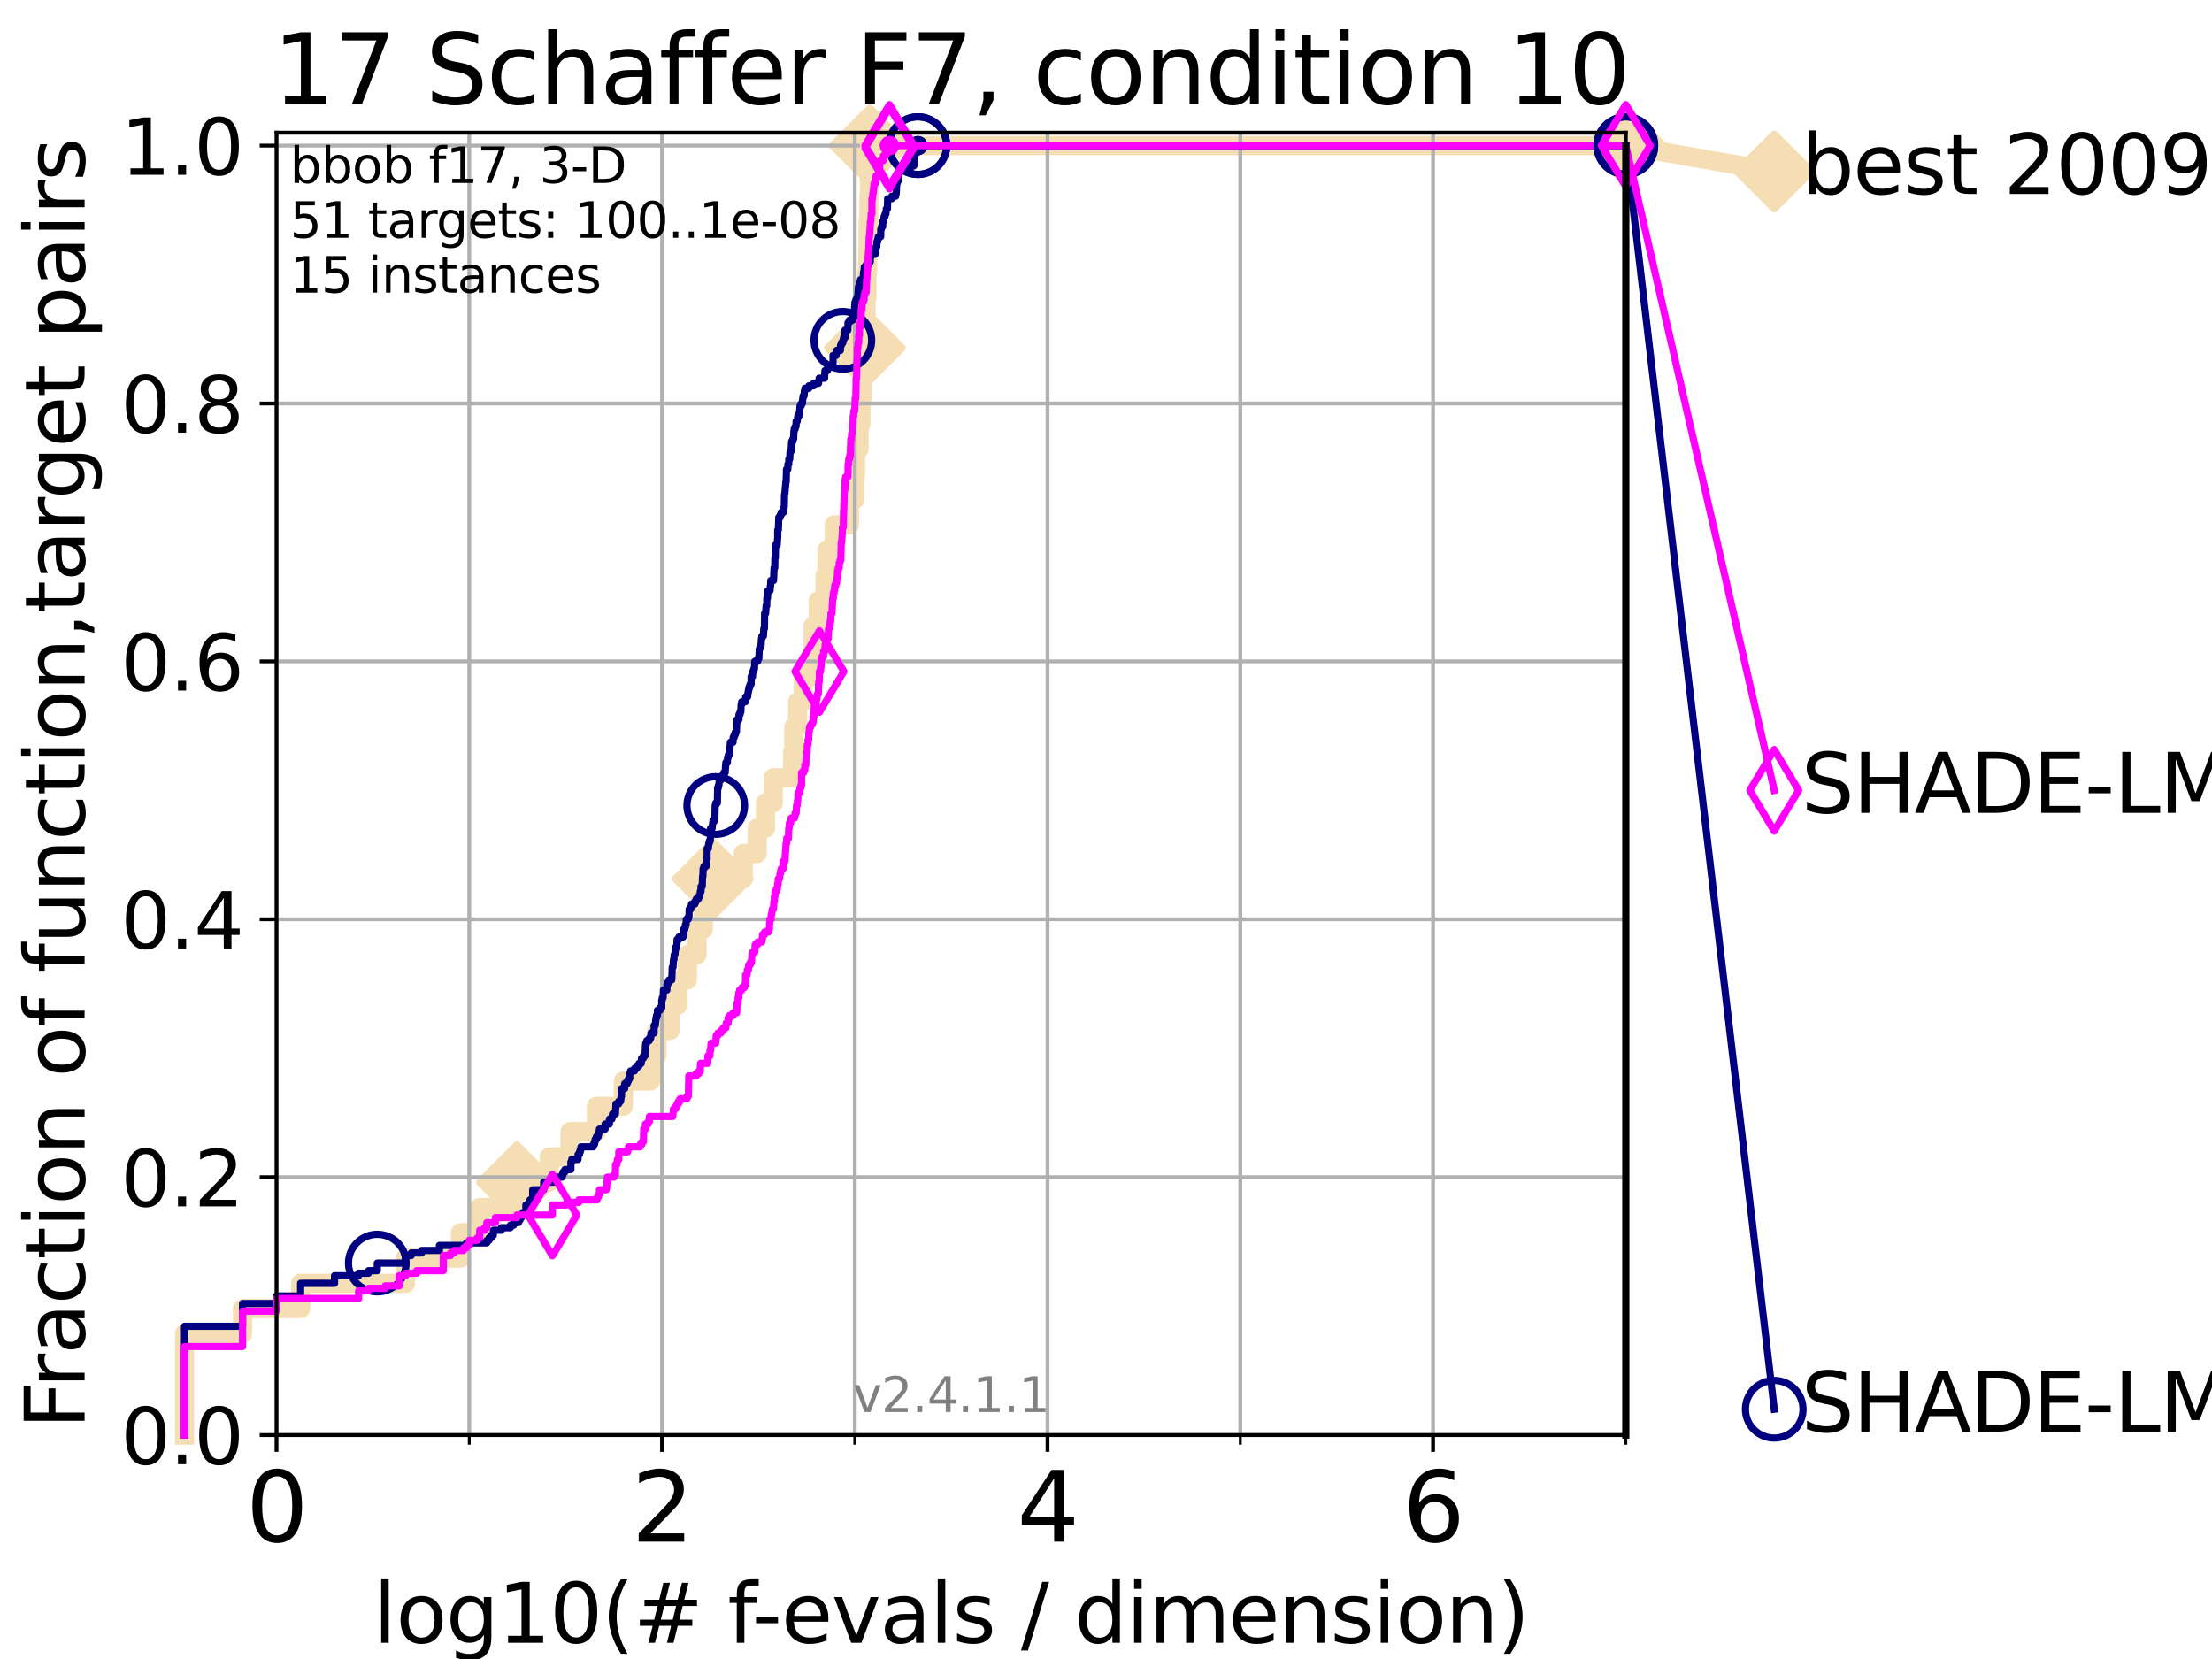 <?xml version="1.0" encoding="utf-8" standalone="no"?>
<!DOCTYPE svg PUBLIC "-//W3C//DTD SVG 1.1//EN"
  "http://www.w3.org/Graphics/SVG/1.1/DTD/svg11.dtd">
<svg height="345.6pt" version="1.1" viewBox="0 0 460.8 345.6" width="460.8pt" xmlns="http://www.w3.org/2000/svg" xmlns:xlink="http://www.w3.org/1999/xlink">
 <defs>
  <style type="text/css">*{stroke-linecap:butt;stroke-linejoin:round;}</style>
 </defs>
 <g id="figure_1">
  <g id="patch_1">
   <path d="M 0 345.6 
L 460.8 345.6 
L 460.8 0 
L 0 0 
z
" style="fill:#ffffff;"/>
  </g>
  <g id="axes_1">
   <g id="patch_2">
    <path d="M 57.6 298.944 
L 338.688 298.944 
L 338.688 27.648 
L 57.6 27.648 
z
" style="fill:#ffffff;"/>
   </g>
   <g id="line2d_1">
    <path d="M 38.441 298.944 
L 38.441 277.877 
L 50.529 277.877 
L 50.529 272.61 
L 62.617 272.61 
L 62.617 267.343 
L 84.464 267.343 
L 84.464 262.076 
L 95.918 262.076 
L 95.918 256.809 
L 99.938 256.809 
L 99.938 251.542 
L 107.68 251.542 
L 107.68 246.275 
L 114.419 246.275 
L 114.419 241.009 
L 118.752 241.009 
L 118.752 235.742 
L 124.242 235.742 
L 124.242 230.475 
L 129.853 230.475 
L 129.853 225.208 
L 135.482 225.208 
L 135.482 219.941 
L 136.832 219.941 
L 136.832 214.674 
L 139.573 214.674 
L 139.573 209.407 
L 141.139 209.407 
L 141.139 204.141 
L 143.187 204.141 
L 143.187 198.874 
L 145.213 198.874 
L 145.213 193.607 
L 146.503 193.607 
L 146.503 188.34 
L 148.481 188.34 
L 148.481 183.073 
L 154.841 183.073 
L 154.841 177.806 
L 157.735 177.806 
L 157.735 172.539 
L 159.457 172.539 
L 159.457 167.272 
L 161.1 167.272 
L 161.1 162.006 
L 165.096 162.006 
L 165.096 156.739 
L 165.363 156.739 
L 165.363 151.472 
L 166.152 151.472 
L 166.152 146.205 
L 167.299 146.205 
L 167.299 140.938 
L 169.226 140.938 
L 169.226 135.671 
L 169.398 135.671 
L 169.398 130.404 
L 170.455 130.404 
L 170.455 125.138 
L 171.879 125.138 
L 171.879 119.871 
L 172.265 119.871 
L 172.265 114.604 
L 173.785 114.604 
L 173.785 109.337 
L 176.969 109.337 
L 176.969 104.07 
L 178.066 104.07 
L 178.066 98.803 
L 178.24 98.803 
L 178.24 93.536 
L 178.956 93.536 
L 178.956 88.27 
L 179.344 88.27 
L 179.344 83.003 
L 179.622 83.003 
L 179.622 77.736 
L 179.97 77.736 
L 179.97 72.469 
L 180.162 72.469 
L 180.162 67.202 
L 180.417 67.202 
L 180.417 61.935 
L 180.599 61.935 
L 180.599 56.668 
L 180.765 56.668 
L 180.765 51.402 
L 180.839 51.402 
L 180.839 46.135 
L 180.997 46.135 
L 180.997 40.868 
L 181.115 40.868 
L 181.115 35.601 
L 181.197 35.601 
L 181.197 30.334 
L 338.688 30.334 
" style="fill:none;stroke:#f5deb3;stroke-linecap:square;stroke-width:4;"/>
   </g>
   <g id="line2d_2">
    <defs>
     <path d="M 0 7.778 
L 7.778 0 
L 0 -7.778 
L -7.778 0 
z
" id="mcd1cdf8854" style="stroke:#f5deb3;stroke-linejoin:miter;stroke-width:1.5;"/>
    </defs>
    <g>
     <use style="fill:#f5deb3;stroke:#f5deb3;stroke-linejoin:miter;stroke-width:1.5;" x="107.68" xlink:href="#mcd1cdf8854" y="246.275"/>
     <use style="fill:#f5deb3;stroke:#f5deb3;stroke-linejoin:miter;stroke-width:1.5;" x="148.481" xlink:href="#mcd1cdf8854" y="183.073"/>
     <use style="fill:#f5deb3;stroke:#f5deb3;stroke-linejoin:miter;stroke-width:1.5;" x="180.162" xlink:href="#mcd1cdf8854" y="72.469"/>
     <use style="fill:#f5deb3;stroke:#f5deb3;stroke-linejoin:miter;stroke-width:1.5;" x="181.197" xlink:href="#mcd1cdf8854" y="30.334"/>
     <use style="fill:#f5deb3;stroke:#f5deb3;stroke-linejoin:miter;stroke-width:1.5;" x="181.197" xlink:href="#mcd1cdf8854" y="30.334"/>
     <use style="fill:#f5deb3;stroke:#f5deb3;stroke-linejoin:miter;stroke-width:1.5;" x="338.688" xlink:href="#mcd1cdf8854" y="30.334"/>
    </g>
   </g>
   <g id="line2d_3">
    <path style="fill:none;stroke:#f5deb3;stroke-linecap:square;stroke-width:4;"/>
    <g/>
   </g>
   <g id="line2d_4">
    <path d="M 338.688 30.334 
L 369.608 35.706 
" style="fill:none;stroke:#f5deb3;stroke-linecap:square;stroke-width:4;"/>
    <g>
     <use style="fill:#f5deb3;stroke:#f5deb3;stroke-linejoin:miter;stroke-width:1.5;" x="338.688" xlink:href="#mcd1cdf8854" y="30.334"/>
     <use style="fill:#f5deb3;stroke:#f5deb3;stroke-linejoin:miter;stroke-width:1.5;" x="369.608" xlink:href="#mcd1cdf8854" y="35.706"/>
    </g>
   </g>
   <g id="matplotlib.axis_1">
    <g id="xtick_1">
     <g id="line2d_5">
      <path clip-path="url(#p159e9da020)" d="M 57.6 298.944 
L 57.6 27.648 
" style="fill:none;stroke:#b0b0b0;stroke-linecap:square;stroke-width:0.8;"/>
     </g>
     <g id="line2d_6">
      <defs>
       <path d="M 0 0 
L 0 3.5 
" id="m26615a53af" style="stroke:#000000;stroke-width:0.8;"/>
      </defs>
      <g>
       <use style="stroke:#000000;stroke-width:0.8;" x="57.6" xlink:href="#m26615a53af" y="298.944"/>
      </g>
     </g>
     <g id="text_1">
      <!-- 0 -->
      <g transform="translate(51.237 321.141)scale(0.2 -0.2)">
       <defs>
        <path d="M 2034 4250 
Q 1547 4250 1301 3770 
Q 1056 3291 1056 2328 
Q 1056 1369 1301 889 
Q 1547 409 2034 409 
Q 2525 409 2770 889 
Q 3016 1369 3016 2328 
Q 3016 3291 2770 3770 
Q 2525 4250 2034 4250 
z
M 2034 4750 
Q 2819 4750 3233 4129 
Q 3647 3509 3647 2328 
Q 3647 1150 3233 529 
Q 2819 -91 2034 -91 
Q 1250 -91 836 529 
Q 422 1150 422 2328 
Q 422 3509 836 4129 
Q 1250 4750 2034 4750 
z
" id="DejaVuSans-30" transform="scale(0.016)"/>
       </defs>
       <use xlink:href="#DejaVuSans-30"/>
      </g>
     </g>
    </g>
    <g id="xtick_2">
     <g id="line2d_7">
      <path clip-path="url(#p159e9da020)" d="M 137.911 298.944 
L 137.911 27.648 
" style="fill:none;stroke:#b0b0b0;stroke-linecap:square;stroke-width:0.8;"/>
     </g>
     <g id="line2d_8">
      <g>
       <use style="stroke:#000000;stroke-width:0.8;" x="137.911" xlink:href="#m26615a53af" y="298.944"/>
      </g>
     </g>
     <g id="text_2">
      <!-- 2 -->
      <g transform="translate(131.548 321.141)scale(0.2 -0.2)">
       <defs>
        <path d="M 1228 531 
L 3431 531 
L 3431 0 
L 469 0 
L 469 531 
Q 828 903 1448 1529 
Q 2069 2156 2228 2338 
Q 2531 2678 2651 2914 
Q 2772 3150 2772 3378 
Q 2772 3750 2511 3984 
Q 2250 4219 1831 4219 
Q 1534 4219 1204 4116 
Q 875 4013 500 3803 
L 500 4441 
Q 881 4594 1212 4672 
Q 1544 4750 1819 4750 
Q 2544 4750 2975 4387 
Q 3406 4025 3406 3419 
Q 3406 3131 3298 2873 
Q 3191 2616 2906 2266 
Q 2828 2175 2409 1742 
Q 1991 1309 1228 531 
z
" id="DejaVuSans-32" transform="scale(0.016)"/>
       </defs>
       <use xlink:href="#DejaVuSans-32"/>
      </g>
     </g>
    </g>
    <g id="xtick_3">
     <g id="line2d_9">
      <path clip-path="url(#p159e9da020)" d="M 218.222 298.944 
L 218.222 27.648 
" style="fill:none;stroke:#b0b0b0;stroke-linecap:square;stroke-width:0.8;"/>
     </g>
     <g id="line2d_10">
      <g>
       <use style="stroke:#000000;stroke-width:0.8;" x="218.222" xlink:href="#m26615a53af" y="298.944"/>
      </g>
     </g>
     <g id="text_3">
      <!-- 4 -->
      <g transform="translate(211.859 321.141)scale(0.2 -0.2)">
       <defs>
        <path d="M 2419 4116 
L 825 1625 
L 2419 1625 
L 2419 4116 
z
M 2253 4666 
L 3047 4666 
L 3047 1625 
L 3713 1625 
L 3713 1100 
L 3047 1100 
L 3047 0 
L 2419 0 
L 2419 1100 
L 313 1100 
L 313 1709 
L 2253 4666 
z
" id="DejaVuSans-34" transform="scale(0.016)"/>
       </defs>
       <use xlink:href="#DejaVuSans-34"/>
      </g>
     </g>
    </g>
    <g id="xtick_4">
     <g id="line2d_11">
      <path clip-path="url(#p159e9da020)" d="M 298.533 298.944 
L 298.533 27.648 
" style="fill:none;stroke:#b0b0b0;stroke-linecap:square;stroke-width:0.8;"/>
     </g>
     <g id="line2d_12">
      <g>
       <use style="stroke:#000000;stroke-width:0.8;" x="298.533" xlink:href="#m26615a53af" y="298.944"/>
      </g>
     </g>
     <g id="text_4">
      <!-- 6 -->
      <g transform="translate(292.17 321.141)scale(0.2 -0.2)">
       <defs>
        <path d="M 2113 2584 
Q 1688 2584 1439 2293 
Q 1191 2003 1191 1497 
Q 1191 994 1439 701 
Q 1688 409 2113 409 
Q 2538 409 2786 701 
Q 3034 994 3034 1497 
Q 3034 2003 2786 2293 
Q 2538 2584 2113 2584 
z
M 3366 4563 
L 3366 3988 
Q 3128 4100 2886 4159 
Q 2644 4219 2406 4219 
Q 1781 4219 1451 3797 
Q 1122 3375 1075 2522 
Q 1259 2794 1537 2939 
Q 1816 3084 2150 3084 
Q 2853 3084 3261 2657 
Q 3669 2231 3669 1497 
Q 3669 778 3244 343 
Q 2819 -91 2113 -91 
Q 1303 -91 875 529 
Q 447 1150 447 2328 
Q 447 3434 972 4092 
Q 1497 4750 2381 4750 
Q 2619 4750 2861 4703 
Q 3103 4656 3366 4563 
z
" id="DejaVuSans-36" transform="scale(0.016)"/>
       </defs>
       <use xlink:href="#DejaVuSans-36"/>
      </g>
     </g>
    </g>
    <g id="xtick_5">
     <g id="line2d_13">
      <path clip-path="url(#p159e9da020)" d="M 97.755 298.944 
L 97.755 27.648 
" style="fill:none;stroke:#b0b0b0;stroke-linecap:square;stroke-width:0.8;"/>
     </g>
     <g id="line2d_14">
      <defs>
       <path d="M 0 0 
L 0 2 
" id="m171c1041c3" style="stroke:#000000;stroke-width:0.6;"/>
      </defs>
      <g>
       <use style="stroke:#000000;stroke-width:0.6;" x="97.755" xlink:href="#m171c1041c3" y="298.944"/>
      </g>
     </g>
    </g>
    <g id="xtick_6">
     <g id="line2d_15">
      <path clip-path="url(#p159e9da020)" d="M 178.066 298.944 
L 178.066 27.648 
" style="fill:none;stroke:#b0b0b0;stroke-linecap:square;stroke-width:0.8;"/>
     </g>
     <g id="line2d_16">
      <g>
       <use style="stroke:#000000;stroke-width:0.6;" x="178.066" xlink:href="#m171c1041c3" y="298.944"/>
      </g>
     </g>
    </g>
    <g id="xtick_7">
     <g id="line2d_17">
      <path clip-path="url(#p159e9da020)" d="M 258.377 298.944 
L 258.377 27.648 
" style="fill:none;stroke:#b0b0b0;stroke-linecap:square;stroke-width:0.8;"/>
     </g>
     <g id="line2d_18">
      <g>
       <use style="stroke:#000000;stroke-width:0.6;" x="258.377" xlink:href="#m171c1041c3" y="298.944"/>
      </g>
     </g>
    </g>
    <g id="xtick_8">
     <g id="line2d_19">
      <path clip-path="url(#p159e9da020)" d="M 338.688 298.944 
L 338.688 27.648 
" style="fill:none;stroke:#b0b0b0;stroke-linecap:square;stroke-width:0.8;"/>
     </g>
     <g id="line2d_20">
      <g>
       <use style="stroke:#000000;stroke-width:0.6;" x="338.688" xlink:href="#m171c1041c3" y="298.944"/>
      </g>
     </g>
    </g>
    <g id="text_5">
     <!-- log10(# f-evals / dimension) -->
     <g transform="translate(77.764 342.218)scale(0.17 -0.17)">
      <defs>
       <path d="M 603 4863 
L 1178 4863 
L 1178 0 
L 603 0 
L 603 4863 
z
" id="DejaVuSans-6c" transform="scale(0.016)"/>
       <path d="M 1959 3097 
Q 1497 3097 1228 2736 
Q 959 2375 959 1747 
Q 959 1119 1226 758 
Q 1494 397 1959 397 
Q 2419 397 2687 759 
Q 2956 1122 2956 1747 
Q 2956 2369 2687 2733 
Q 2419 3097 1959 3097 
z
M 1959 3584 
Q 2709 3584 3137 3096 
Q 3566 2609 3566 1747 
Q 3566 888 3137 398 
Q 2709 -91 1959 -91 
Q 1206 -91 779 398 
Q 353 888 353 1747 
Q 353 2609 779 3096 
Q 1206 3584 1959 3584 
z
" id="DejaVuSans-6f" transform="scale(0.016)"/>
       <path d="M 2906 1791 
Q 2906 2416 2648 2759 
Q 2391 3103 1925 3103 
Q 1463 3103 1205 2759 
Q 947 2416 947 1791 
Q 947 1169 1205 825 
Q 1463 481 1925 481 
Q 2391 481 2648 825 
Q 2906 1169 2906 1791 
z
M 3481 434 
Q 3481 -459 3084 -895 
Q 2688 -1331 1869 -1331 
Q 1566 -1331 1297 -1286 
Q 1028 -1241 775 -1147 
L 775 -588 
Q 1028 -725 1275 -790 
Q 1522 -856 1778 -856 
Q 2344 -856 2625 -561 
Q 2906 -266 2906 331 
L 2906 616 
Q 2728 306 2450 153 
Q 2172 0 1784 0 
Q 1141 0 747 490 
Q 353 981 353 1791 
Q 353 2603 747 3093 
Q 1141 3584 1784 3584 
Q 2172 3584 2450 3431 
Q 2728 3278 2906 2969 
L 2906 3500 
L 3481 3500 
L 3481 434 
z
" id="DejaVuSans-67" transform="scale(0.016)"/>
       <path d="M 794 531 
L 1825 531 
L 1825 4091 
L 703 3866 
L 703 4441 
L 1819 4666 
L 2450 4666 
L 2450 531 
L 3481 531 
L 3481 0 
L 794 0 
L 794 531 
z
" id="DejaVuSans-31" transform="scale(0.016)"/>
       <path d="M 1984 4856 
Q 1566 4138 1362 3434 
Q 1159 2731 1159 2009 
Q 1159 1288 1364 580 
Q 1569 -128 1984 -844 
L 1484 -844 
Q 1016 -109 783 600 
Q 550 1309 550 2009 
Q 550 2706 781 3412 
Q 1013 4119 1484 4856 
L 1984 4856 
z
" id="DejaVuSans-28" transform="scale(0.016)"/>
       <path d="M 3272 2816 
L 2363 2816 
L 2100 1772 
L 3016 1772 
L 3272 2816 
z
M 2803 4594 
L 2478 3297 
L 3391 3297 
L 3719 4594 
L 4219 4594 
L 3897 3297 
L 4872 3297 
L 4872 2816 
L 3775 2816 
L 3519 1772 
L 4513 1772 
L 4513 1294 
L 3397 1294 
L 3072 0 
L 2572 0 
L 2894 1294 
L 1978 1294 
L 1656 0 
L 1153 0 
L 1478 1294 
L 494 1294 
L 494 1772 
L 1594 1772 
L 1856 2816 
L 850 2816 
L 850 3297 
L 1978 3297 
L 2297 4594 
L 2803 4594 
z
" id="DejaVuSans-23" transform="scale(0.016)"/>
       <path id="DejaVuSans-20" transform="scale(0.016)"/>
       <path d="M 2375 4863 
L 2375 4384 
L 1825 4384 
Q 1516 4384 1395 4259 
Q 1275 4134 1275 3809 
L 1275 3500 
L 2222 3500 
L 2222 3053 
L 1275 3053 
L 1275 0 
L 697 0 
L 697 3053 
L 147 3053 
L 147 3500 
L 697 3500 
L 697 3744 
Q 697 4328 969 4595 
Q 1241 4863 1831 4863 
L 2375 4863 
z
" id="DejaVuSans-66" transform="scale(0.016)"/>
       <path d="M 313 2009 
L 1997 2009 
L 1997 1497 
L 313 1497 
L 313 2009 
z
" id="DejaVuSans-2d" transform="scale(0.016)"/>
       <path d="M 3597 1894 
L 3597 1613 
L 953 1613 
Q 991 1019 1311 708 
Q 1631 397 2203 397 
Q 2534 397 2845 478 
Q 3156 559 3463 722 
L 3463 178 
Q 3153 47 2828 -22 
Q 2503 -91 2169 -91 
Q 1331 -91 842 396 
Q 353 884 353 1716 
Q 353 2575 817 3079 
Q 1281 3584 2069 3584 
Q 2775 3584 3186 3129 
Q 3597 2675 3597 1894 
z
M 3022 2063 
Q 3016 2534 2758 2815 
Q 2500 3097 2075 3097 
Q 1594 3097 1305 2825 
Q 1016 2553 972 2059 
L 3022 2063 
z
" id="DejaVuSans-65" transform="scale(0.016)"/>
       <path d="M 191 3500 
L 800 3500 
L 1894 563 
L 2988 3500 
L 3597 3500 
L 2284 0 
L 1503 0 
L 191 3500 
z
" id="DejaVuSans-76" transform="scale(0.016)"/>
       <path d="M 2194 1759 
Q 1497 1759 1228 1600 
Q 959 1441 959 1056 
Q 959 750 1161 570 
Q 1363 391 1709 391 
Q 2188 391 2477 730 
Q 2766 1069 2766 1631 
L 2766 1759 
L 2194 1759 
z
M 3341 1997 
L 3341 0 
L 2766 0 
L 2766 531 
Q 2569 213 2275 61 
Q 1981 -91 1556 -91 
Q 1019 -91 701 211 
Q 384 513 384 1019 
Q 384 1609 779 1909 
Q 1175 2209 1959 2209 
L 2766 2209 
L 2766 2266 
Q 2766 2663 2505 2880 
Q 2244 3097 1772 3097 
Q 1472 3097 1187 3025 
Q 903 2953 641 2809 
L 641 3341 
Q 956 3463 1253 3523 
Q 1550 3584 1831 3584 
Q 2591 3584 2966 3190 
Q 3341 2797 3341 1997 
z
" id="DejaVuSans-61" transform="scale(0.016)"/>
       <path d="M 2834 3397 
L 2834 2853 
Q 2591 2978 2328 3040 
Q 2066 3103 1784 3103 
Q 1356 3103 1142 2972 
Q 928 2841 928 2578 
Q 928 2378 1081 2264 
Q 1234 2150 1697 2047 
L 1894 2003 
Q 2506 1872 2764 1633 
Q 3022 1394 3022 966 
Q 3022 478 2636 193 
Q 2250 -91 1575 -91 
Q 1294 -91 989 -36 
Q 684 19 347 128 
L 347 722 
Q 666 556 975 473 
Q 1284 391 1588 391 
Q 1994 391 2212 530 
Q 2431 669 2431 922 
Q 2431 1156 2273 1281 
Q 2116 1406 1581 1522 
L 1381 1569 
Q 847 1681 609 1914 
Q 372 2147 372 2553 
Q 372 3047 722 3315 
Q 1072 3584 1716 3584 
Q 2034 3584 2315 3537 
Q 2597 3491 2834 3397 
z
" id="DejaVuSans-73" transform="scale(0.016)"/>
       <path d="M 1625 4666 
L 2156 4666 
L 531 -594 
L 0 -594 
L 1625 4666 
z
" id="DejaVuSans-2f" transform="scale(0.016)"/>
       <path d="M 2906 2969 
L 2906 4863 
L 3481 4863 
L 3481 0 
L 2906 0 
L 2906 525 
Q 2725 213 2448 61 
Q 2172 -91 1784 -91 
Q 1150 -91 751 415 
Q 353 922 353 1747 
Q 353 2572 751 3078 
Q 1150 3584 1784 3584 
Q 2172 3584 2448 3432 
Q 2725 3281 2906 2969 
z
M 947 1747 
Q 947 1113 1208 752 
Q 1469 391 1925 391 
Q 2381 391 2643 752 
Q 2906 1113 2906 1747 
Q 2906 2381 2643 2742 
Q 2381 3103 1925 3103 
Q 1469 3103 1208 2742 
Q 947 2381 947 1747 
z
" id="DejaVuSans-64" transform="scale(0.016)"/>
       <path d="M 603 3500 
L 1178 3500 
L 1178 0 
L 603 0 
L 603 3500 
z
M 603 4863 
L 1178 4863 
L 1178 4134 
L 603 4134 
L 603 4863 
z
" id="DejaVuSans-69" transform="scale(0.016)"/>
       <path d="M 3328 2828 
Q 3544 3216 3844 3400 
Q 4144 3584 4550 3584 
Q 5097 3584 5394 3201 
Q 5691 2819 5691 2113 
L 5691 0 
L 5113 0 
L 5113 2094 
Q 5113 2597 4934 2840 
Q 4756 3084 4391 3084 
Q 3944 3084 3684 2787 
Q 3425 2491 3425 1978 
L 3425 0 
L 2847 0 
L 2847 2094 
Q 2847 2600 2669 2842 
Q 2491 3084 2119 3084 
Q 1678 3084 1418 2786 
Q 1159 2488 1159 1978 
L 1159 0 
L 581 0 
L 581 3500 
L 1159 3500 
L 1159 2956 
Q 1356 3278 1631 3431 
Q 1906 3584 2284 3584 
Q 2666 3584 2933 3390 
Q 3200 3197 3328 2828 
z
" id="DejaVuSans-6d" transform="scale(0.016)"/>
       <path d="M 3513 2113 
L 3513 0 
L 2938 0 
L 2938 2094 
Q 2938 2591 2744 2837 
Q 2550 3084 2163 3084 
Q 1697 3084 1428 2787 
Q 1159 2491 1159 1978 
L 1159 0 
L 581 0 
L 581 3500 
L 1159 3500 
L 1159 2956 
Q 1366 3272 1645 3428 
Q 1925 3584 2291 3584 
Q 2894 3584 3203 3211 
Q 3513 2838 3513 2113 
z
" id="DejaVuSans-6e" transform="scale(0.016)"/>
       <path d="M 513 4856 
L 1013 4856 
Q 1481 4119 1714 3412 
Q 1947 2706 1947 2009 
Q 1947 1309 1714 600 
Q 1481 -109 1013 -844 
L 513 -844 
Q 928 -128 1133 580 
Q 1338 1288 1338 2009 
Q 1338 2731 1133 3434 
Q 928 4138 513 4856 
z
" id="DejaVuSans-29" transform="scale(0.016)"/>
      </defs>
      <use xlink:href="#DejaVuSans-6c"/>
      <use x="27.783" xlink:href="#DejaVuSans-6f"/>
      <use x="88.965" xlink:href="#DejaVuSans-67"/>
      <use x="152.441" xlink:href="#DejaVuSans-31"/>
      <use x="216.064" xlink:href="#DejaVuSans-30"/>
      <use x="279.688" xlink:href="#DejaVuSans-28"/>
      <use x="318.701" xlink:href="#DejaVuSans-23"/>
      <use x="402.49" xlink:href="#DejaVuSans-20"/>
      <use x="434.277" xlink:href="#DejaVuSans-66"/>
      <use x="463.982" xlink:href="#DejaVuSans-2d"/>
      <use x="500.066" xlink:href="#DejaVuSans-65"/>
      <use x="561.59" xlink:href="#DejaVuSans-76"/>
      <use x="620.77" xlink:href="#DejaVuSans-61"/>
      <use x="682.049" xlink:href="#DejaVuSans-6c"/>
      <use x="709.832" xlink:href="#DejaVuSans-73"/>
      <use x="761.932" xlink:href="#DejaVuSans-20"/>
      <use x="793.719" xlink:href="#DejaVuSans-2f"/>
      <use x="827.41" xlink:href="#DejaVuSans-20"/>
      <use x="859.197" xlink:href="#DejaVuSans-64"/>
      <use x="922.674" xlink:href="#DejaVuSans-69"/>
      <use x="950.457" xlink:href="#DejaVuSans-6d"/>
      <use x="1047.869" xlink:href="#DejaVuSans-65"/>
      <use x="1109.393" xlink:href="#DejaVuSans-6e"/>
      <use x="1172.771" xlink:href="#DejaVuSans-73"/>
      <use x="1224.871" xlink:href="#DejaVuSans-69"/>
      <use x="1252.654" xlink:href="#DejaVuSans-6f"/>
      <use x="1313.836" xlink:href="#DejaVuSans-6e"/>
      <use x="1377.215" xlink:href="#DejaVuSans-29"/>
     </g>
    </g>
   </g>
   <g id="matplotlib.axis_2">
    <g id="ytick_1">
     <g id="line2d_21">
      <path clip-path="url(#p159e9da020)" d="M 57.6 298.944 
L 338.688 298.944 
" style="fill:none;stroke:#b0b0b0;stroke-linecap:square;stroke-width:0.8;"/>
     </g>
     <g id="line2d_22">
      <defs>
       <path d="M 0 0 
L -3.5 0 
" id="mc71e804d43" style="stroke:#000000;stroke-width:0.8;"/>
      </defs>
      <g>
       <use style="stroke:#000000;stroke-width:0.8;" x="57.6" xlink:href="#mc71e804d43" y="298.944"/>
      </g>
     </g>
     <g id="text_6">
      <!-- 0.0 -->
      <g transform="translate(25.155 305.023)scale(0.16 -0.16)">
       <defs>
        <path d="M 684 794 
L 1344 794 
L 1344 0 
L 684 0 
L 684 794 
z
" id="DejaVuSans-2e" transform="scale(0.016)"/>
       </defs>
       <use xlink:href="#DejaVuSans-30"/>
       <use x="63.623" xlink:href="#DejaVuSans-2e"/>
       <use x="95.41" xlink:href="#DejaVuSans-30"/>
      </g>
     </g>
    </g>
    <g id="ytick_2">
     <g id="line2d_23">
      <path clip-path="url(#p159e9da020)" d="M 57.6 245.222 
L 338.688 245.222 
" style="fill:none;stroke:#b0b0b0;stroke-linecap:square;stroke-width:0.8;"/>
     </g>
     <g id="line2d_24">
      <g>
       <use style="stroke:#000000;stroke-width:0.8;" x="57.6" xlink:href="#mc71e804d43" y="245.222"/>
      </g>
     </g>
     <g id="text_7">
      <!-- 0.2 -->
      <g transform="translate(25.155 251.301)scale(0.16 -0.16)">
       <use xlink:href="#DejaVuSans-30"/>
       <use x="63.623" xlink:href="#DejaVuSans-2e"/>
       <use x="95.41" xlink:href="#DejaVuSans-32"/>
      </g>
     </g>
    </g>
    <g id="ytick_3">
     <g id="line2d_25">
      <path clip-path="url(#p159e9da020)" d="M 57.6 191.5 
L 338.688 191.5 
" style="fill:none;stroke:#b0b0b0;stroke-linecap:square;stroke-width:0.8;"/>
     </g>
     <g id="line2d_26">
      <g>
       <use style="stroke:#000000;stroke-width:0.8;" x="57.6" xlink:href="#mc71e804d43" y="191.5"/>
      </g>
     </g>
     <g id="text_8">
      <!-- 0.4 -->
      <g transform="translate(25.155 197.579)scale(0.16 -0.16)">
       <use xlink:href="#DejaVuSans-30"/>
       <use x="63.623" xlink:href="#DejaVuSans-2e"/>
       <use x="95.41" xlink:href="#DejaVuSans-34"/>
      </g>
     </g>
    </g>
    <g id="ytick_4">
     <g id="line2d_27">
      <path clip-path="url(#p159e9da020)" d="M 57.6 137.778 
L 338.688 137.778 
" style="fill:none;stroke:#b0b0b0;stroke-linecap:square;stroke-width:0.8;"/>
     </g>
     <g id="line2d_28">
      <g>
       <use style="stroke:#000000;stroke-width:0.8;" x="57.6" xlink:href="#mc71e804d43" y="137.778"/>
      </g>
     </g>
     <g id="text_9">
      <!-- 0.6 -->
      <g transform="translate(25.155 143.857)scale(0.16 -0.16)">
       <use xlink:href="#DejaVuSans-30"/>
       <use x="63.623" xlink:href="#DejaVuSans-2e"/>
       <use x="95.41" xlink:href="#DejaVuSans-36"/>
      </g>
     </g>
    </g>
    <g id="ytick_5">
     <g id="line2d_29">
      <path clip-path="url(#p159e9da020)" d="M 57.6 84.056 
L 338.688 84.056 
" style="fill:none;stroke:#b0b0b0;stroke-linecap:square;stroke-width:0.8;"/>
     </g>
     <g id="line2d_30">
      <g>
       <use style="stroke:#000000;stroke-width:0.8;" x="57.6" xlink:href="#mc71e804d43" y="84.056"/>
      </g>
     </g>
     <g id="text_10">
      <!-- 0.8 -->
      <g transform="translate(25.155 90.135)scale(0.16 -0.16)">
       <defs>
        <path d="M 2034 2216 
Q 1584 2216 1326 1975 
Q 1069 1734 1069 1313 
Q 1069 891 1326 650 
Q 1584 409 2034 409 
Q 2484 409 2743 651 
Q 3003 894 3003 1313 
Q 3003 1734 2745 1975 
Q 2488 2216 2034 2216 
z
M 1403 2484 
Q 997 2584 770 2862 
Q 544 3141 544 3541 
Q 544 4100 942 4425 
Q 1341 4750 2034 4750 
Q 2731 4750 3128 4425 
Q 3525 4100 3525 3541 
Q 3525 3141 3298 2862 
Q 3072 2584 2669 2484 
Q 3125 2378 3379 2068 
Q 3634 1759 3634 1313 
Q 3634 634 3220 271 
Q 2806 -91 2034 -91 
Q 1263 -91 848 271 
Q 434 634 434 1313 
Q 434 1759 690 2068 
Q 947 2378 1403 2484 
z
M 1172 3481 
Q 1172 3119 1398 2916 
Q 1625 2713 2034 2713 
Q 2441 2713 2670 2916 
Q 2900 3119 2900 3481 
Q 2900 3844 2670 4047 
Q 2441 4250 2034 4250 
Q 1625 4250 1398 4047 
Q 1172 3844 1172 3481 
z
" id="DejaVuSans-38" transform="scale(0.016)"/>
       </defs>
       <use xlink:href="#DejaVuSans-30"/>
       <use x="63.623" xlink:href="#DejaVuSans-2e"/>
       <use x="95.41" xlink:href="#DejaVuSans-38"/>
      </g>
     </g>
    </g>
    <g id="ytick_6">
     <g id="line2d_31">
      <path clip-path="url(#p159e9da020)" d="M 57.6 30.334 
L 338.688 30.334 
" style="fill:none;stroke:#b0b0b0;stroke-linecap:square;stroke-width:0.8;"/>
     </g>
     <g id="line2d_32">
      <g>
       <use style="stroke:#000000;stroke-width:0.8;" x="57.6" xlink:href="#mc71e804d43" y="30.334"/>
      </g>
     </g>
     <g id="text_11">
      <!-- 1.0 -->
      <g transform="translate(25.155 36.413)scale(0.16 -0.16)">
       <use xlink:href="#DejaVuSans-31"/>
       <use x="63.623" xlink:href="#DejaVuSans-2e"/>
       <use x="95.41" xlink:href="#DejaVuSans-30"/>
      </g>
     </g>
    </g>
    <g id="text_12">
     <!-- Fraction of function,target pairs -->
     <g transform="translate(17.62 297.681)rotate(-90)scale(0.17 -0.17)">
      <defs>
       <path d="M 628 4666 
L 3309 4666 
L 3309 4134 
L 1259 4134 
L 1259 2759 
L 3109 2759 
L 3109 2228 
L 1259 2228 
L 1259 0 
L 628 0 
L 628 4666 
z
" id="DejaVuSans-46" transform="scale(0.016)"/>
       <path d="M 2631 2963 
Q 2534 3019 2420 3045 
Q 2306 3072 2169 3072 
Q 1681 3072 1420 2755 
Q 1159 2438 1159 1844 
L 1159 0 
L 581 0 
L 581 3500 
L 1159 3500 
L 1159 2956 
Q 1341 3275 1631 3429 
Q 1922 3584 2338 3584 
Q 2397 3584 2469 3576 
Q 2541 3569 2628 3553 
L 2631 2963 
z
" id="DejaVuSans-72" transform="scale(0.016)"/>
       <path d="M 3122 3366 
L 3122 2828 
Q 2878 2963 2633 3030 
Q 2388 3097 2138 3097 
Q 1578 3097 1268 2742 
Q 959 2388 959 1747 
Q 959 1106 1268 751 
Q 1578 397 2138 397 
Q 2388 397 2633 464 
Q 2878 531 3122 666 
L 3122 134 
Q 2881 22 2623 -34 
Q 2366 -91 2075 -91 
Q 1284 -91 818 406 
Q 353 903 353 1747 
Q 353 2603 823 3093 
Q 1294 3584 2113 3584 
Q 2378 3584 2631 3529 
Q 2884 3475 3122 3366 
z
" id="DejaVuSans-63" transform="scale(0.016)"/>
       <path d="M 1172 4494 
L 1172 3500 
L 2356 3500 
L 2356 3053 
L 1172 3053 
L 1172 1153 
Q 1172 725 1289 603 
Q 1406 481 1766 481 
L 2356 481 
L 2356 0 
L 1766 0 
Q 1100 0 847 248 
Q 594 497 594 1153 
L 594 3053 
L 172 3053 
L 172 3500 
L 594 3500 
L 594 4494 
L 1172 4494 
z
" id="DejaVuSans-74" transform="scale(0.016)"/>
       <path d="M 544 1381 
L 544 3500 
L 1119 3500 
L 1119 1403 
Q 1119 906 1312 657 
Q 1506 409 1894 409 
Q 2359 409 2629 706 
Q 2900 1003 2900 1516 
L 2900 3500 
L 3475 3500 
L 3475 0 
L 2900 0 
L 2900 538 
Q 2691 219 2414 64 
Q 2138 -91 1772 -91 
Q 1169 -91 856 284 
Q 544 659 544 1381 
z
M 1991 3584 
L 1991 3584 
z
" id="DejaVuSans-75" transform="scale(0.016)"/>
       <path d="M 750 794 
L 1409 794 
L 1409 256 
L 897 -744 
L 494 -744 
L 750 256 
L 750 794 
z
" id="DejaVuSans-2c" transform="scale(0.016)"/>
       <path d="M 1159 525 
L 1159 -1331 
L 581 -1331 
L 581 3500 
L 1159 3500 
L 1159 2969 
Q 1341 3281 1617 3432 
Q 1894 3584 2278 3584 
Q 2916 3584 3314 3078 
Q 3713 2572 3713 1747 
Q 3713 922 3314 415 
Q 2916 -91 2278 -91 
Q 1894 -91 1617 61 
Q 1341 213 1159 525 
z
M 3116 1747 
Q 3116 2381 2855 2742 
Q 2594 3103 2138 3103 
Q 1681 3103 1420 2742 
Q 1159 2381 1159 1747 
Q 1159 1113 1420 752 
Q 1681 391 2138 391 
Q 2594 391 2855 752 
Q 3116 1113 3116 1747 
z
" id="DejaVuSans-70" transform="scale(0.016)"/>
      </defs>
      <use xlink:href="#DejaVuSans-46"/>
      <use x="50.27" xlink:href="#DejaVuSans-72"/>
      <use x="91.383" xlink:href="#DejaVuSans-61"/>
      <use x="152.662" xlink:href="#DejaVuSans-63"/>
      <use x="207.643" xlink:href="#DejaVuSans-74"/>
      <use x="246.852" xlink:href="#DejaVuSans-69"/>
      <use x="274.635" xlink:href="#DejaVuSans-6f"/>
      <use x="335.816" xlink:href="#DejaVuSans-6e"/>
      <use x="399.195" xlink:href="#DejaVuSans-20"/>
      <use x="430.982" xlink:href="#DejaVuSans-6f"/>
      <use x="492.164" xlink:href="#DejaVuSans-66"/>
      <use x="527.369" xlink:href="#DejaVuSans-20"/>
      <use x="559.156" xlink:href="#DejaVuSans-66"/>
      <use x="594.361" xlink:href="#DejaVuSans-75"/>
      <use x="657.74" xlink:href="#DejaVuSans-6e"/>
      <use x="721.119" xlink:href="#DejaVuSans-63"/>
      <use x="776.1" xlink:href="#DejaVuSans-74"/>
      <use x="815.309" xlink:href="#DejaVuSans-69"/>
      <use x="843.092" xlink:href="#DejaVuSans-6f"/>
      <use x="904.273" xlink:href="#DejaVuSans-6e"/>
      <use x="967.652" xlink:href="#DejaVuSans-2c"/>
      <use x="999.439" xlink:href="#DejaVuSans-74"/>
      <use x="1038.648" xlink:href="#DejaVuSans-61"/>
      <use x="1099.928" xlink:href="#DejaVuSans-72"/>
      <use x="1139.291" xlink:href="#DejaVuSans-67"/>
      <use x="1202.768" xlink:href="#DejaVuSans-65"/>
      <use x="1264.291" xlink:href="#DejaVuSans-74"/>
      <use x="1303.5" xlink:href="#DejaVuSans-20"/>
      <use x="1335.287" xlink:href="#DejaVuSans-70"/>
      <use x="1398.764" xlink:href="#DejaVuSans-61"/>
      <use x="1460.043" xlink:href="#DejaVuSans-69"/>
      <use x="1487.826" xlink:href="#DejaVuSans-72"/>
      <use x="1528.939" xlink:href="#DejaVuSans-73"/>
     </g>
    </g>
   </g>
   <g id="line2d_33">
    <defs>
     <path d="M 0 1.5 
C 0.398 1.5 0.779 1.342 1.061 1.061 
C 1.342 0.779 1.5 0.398 1.5 0 
C 1.5 -0.398 1.342 -0.779 1.061 -1.061 
C 0.779 -1.342 0.398 -1.5 0 -1.5 
C -0.398 -1.5 -0.779 -1.342 -1.061 -1.061 
C -1.342 -0.779 -1.5 -0.398 -1.5 0 
C -1.5 0.398 -1.342 0.779 -1.061 1.061 
C -0.779 1.342 -0.398 1.5 0 1.5 
z
" id="m36c1e1f462" style="stroke:#f5deb3;"/>
    </defs>
    <g>
     <use style="fill:#f5deb3;stroke:#f5deb3;" x="181.197" xlink:href="#m36c1e1f462" y="30.334"/>
     <use style="fill:#f5deb3;stroke:#f5deb3;" x="181.197" xlink:href="#m36c1e1f462" y="30.334"/>
    </g>
   </g>
   <g id="line2d_34">
    <defs>
     <path d="M 0 1.5 
C 0.398 1.5 0.779 1.342 1.061 1.061 
C 1.342 0.779 1.5 0.398 1.5 0 
C 1.5 -0.398 1.342 -0.779 1.061 -1.061 
C 0.779 -1.342 0.398 -1.5 0 -1.5 
C -0.398 -1.5 -0.779 -1.342 -1.061 -1.061 
C -1.342 -0.779 -1.5 -0.398 -1.5 0 
C -1.5 0.398 -1.342 0.779 -1.061 1.061 
C -0.779 1.342 -0.398 1.5 0 1.5 
z
" id="mc262f72dc3" style="stroke:#000080;"/>
    </defs>
    <g>
     <use style="fill:#000080;stroke:#000080;" x="191.212" xlink:href="#mc262f72dc3" y="30.334"/>
     <use style="fill:#000080;stroke:#000080;" x="191.212" xlink:href="#mc262f72dc3" y="30.334"/>
    </g>
   </g>
   <g id="line2d_35">
    <path d="M 38.441 298.944 
L 38.441 276.296 
L 50.529 276.296 
L 50.529 271.556 
L 57.6 271.556 
L 57.6 269.976 
L 62.617 269.976 
L 62.617 267.343 
L 69.688 267.343 
L 69.688 265.763 
L 74.705 265.763 
L 74.705 265.236 
L 76.759 265.236 
L 76.759 264.709 
L 78.596 264.709 
L 78.596 263.129 
L 84.464 263.129 
L 84.464 261.549 
L 85.667 261.549 
L 85.667 261.023 
L 87.85 261.023 
L 87.85 260.496 
L 91.535 260.496 
L 91.535 259.443 
L 97.164 259.443 
L 97.164 258.916 
L 101.413 258.916 
L 101.413 258.389 
L 101.878 258.389 
L 101.878 257.862 
L 102.331 257.862 
L 102.331 257.336 
L 102.772 257.336 
L 102.772 256.282 
L 104.435 256.282 
L 104.435 255.756 
L 106.312 255.756 
L 106.312 255.229 
L 107.009 255.229 
L 107.009 254.702 
L 108.006 254.702 
L 108.006 254.176 
L 108.326 254.176 
L 108.326 253.649 
L 108.64 253.649 
L 108.64 253.122 
L 108.949 253.122 
L 108.949 252.596 
L 109.55 252.596 
L 109.55 251.016 
L 110.132 251.016 
L 110.132 250.489 
L 110.415 250.489 
L 110.415 249.962 
L 110.969 249.962 
L 110.969 247.855 
L 113.264 247.855 
L 113.264 246.275 
L 115.291 246.275 
L 115.291 245.749 
L 115.918 245.749 
L 115.918 245.222 
L 117.107 245.222 
L 117.107 244.695 
L 117.298 244.695 
L 117.298 244.169 
L 117.673 244.169 
L 117.673 243.642 
L 118.925 243.642 
L 118.925 242.062 
L 119.097 242.062 
L 119.097 241.535 
L 120.414 241.535 
L 120.414 240.482 
L 120.728 240.482 
L 120.728 239.955 
L 120.883 239.955 
L 120.883 239.428 
L 121.037 239.428 
L 121.037 238.902 
L 123.594 238.902 
L 123.594 238.375 
L 123.856 238.375 
L 123.856 237.848 
L 123.985 237.848 
L 123.985 237.322 
L 124.242 237.322 
L 124.242 236.795 
L 124.62 236.795 
L 124.62 236.268 
L 124.744 236.268 
L 124.744 235.742 
L 124.867 235.742 
L 124.867 235.215 
L 126.054 235.215 
L 126.054 234.162 
L 126.948 234.162 
L 126.948 233.108 
L 127.485 233.108 
L 127.59 232.055 
L 128.21 232.055 
L 128.311 229.948 
L 128.905 229.948 
L 128.905 229.421 
L 129.291 229.421 
L 129.386 228.368 
L 129.48 228.368 
L 129.48 226.788 
L 130.128 226.788 
L 130.128 225.735 
L 130.665 225.735 
L 130.665 225.208 
L 130.927 225.208 
L 130.927 224.681 
L 131.185 224.681 
L 131.185 223.628 
L 131.355 223.628 
L 131.355 223.101 
L 132.182 223.101 
L 132.182 222.575 
L 132.66 222.575 
L 132.66 222.048 
L 133.125 222.048 
L 133.125 221.521 
L 133.578 221.521 
L 133.652 220.468 
L 134.019 220.468 
L 134.019 219.941 
L 134.379 219.941 
L 134.45 217.834 
L 134.521 217.834 
L 134.521 217.308 
L 134.731 217.308 
L 134.731 216.781 
L 135.281 216.781 
L 135.281 216.254 
L 135.549 216.254 
L 135.615 215.201 
L 136.266 215.201 
L 136.266 213.621 
L 136.52 213.621 
L 136.583 212.567 
L 136.645 212.567 
L 136.645 212.041 
L 136.77 212.041 
L 136.77 211.514 
L 136.955 211.514 
L 136.955 210.461 
L 137.499 210.461 
L 137.499 209.934 
L 137.853 209.934 
L 137.853 208.354 
L 137.969 208.354 
L 137.969 207.827 
L 138.142 207.827 
L 138.199 206.247 
L 138.927 206.247 
L 138.927 205.194 
L 139.091 205.194 
L 139.091 204.667 
L 139.36 204.667 
L 139.36 204.141 
L 139.939 204.141 
L 140.042 201.507 
L 140.196 201.507 
L 140.298 199.927 
L 140.399 199.927 
L 140.449 198.874 
L 140.599 198.874 
L 140.699 197.82 
L 140.748 197.82 
L 140.748 197.294 
L 140.993 197.294 
L 141.042 195.714 
L 141.426 195.714 
L 141.426 195.187 
L 142.307 195.187 
L 142.352 193.607 
L 142.664 193.607 
L 142.664 193.08 
L 142.797 193.08 
L 142.797 192.553 
L 142.928 192.553 
L 142.971 191.5 
L 143.401 191.5 
L 143.401 190.973 
L 143.528 190.973 
L 143.57 189.393 
L 143.903 189.393 
L 143.903 188.867 
L 144.067 188.867 
L 144.067 188.34 
L 144.748 188.34 
L 144.748 187.813 
L 145.021 187.813 
L 145.021 187.287 
L 145.479 187.287 
L 145.479 186.76 
L 145.777 186.76 
L 145.888 185.706 
L 146.035 185.706 
L 146.035 184.653 
L 146.288 184.653 
L 146.36 182.546 
L 146.431 182.546 
L 146.467 180.966 
L 146.644 180.966 
L 146.644 180.44 
L 147.13 180.44 
L 147.165 178.86 
L 147.301 178.86 
L 147.301 176.753 
L 147.57 176.753 
L 147.637 175.699 
L 147.77 175.699 
L 147.77 175.173 
L 147.967 175.173 
L 148.032 172.539 
L 148.354 172.539 
L 148.45 171.486 
L 148.513 171.486 
L 148.513 170.959 
L 148.92 170.959 
L 148.982 167.799 
L 149.104 167.799 
L 149.104 167.272 
L 149.438 167.272 
L 149.498 164.112 
L 149.647 164.112 
L 149.647 163.586 
L 149.765 163.586 
L 149.824 162.532 
L 150.144 162.532 
L 150.144 162.006 
L 150.486 162.006 
L 150.486 161.479 
L 150.794 161.479 
L 150.794 160.952 
L 151.07 160.952 
L 151.152 159.372 
L 151.206 159.372 
L 151.206 158.846 
L 151.528 158.846 
L 151.555 157.792 
L 151.714 157.792 
L 151.714 157.265 
L 151.949 157.265 
L 152.053 155.685 
L 152.079 155.685 
L 152.156 154.632 
L 152.712 154.632 
L 152.737 153.579 
L 152.959 153.579 
L 152.959 153.052 
L 153.178 153.052 
L 153.178 152.525 
L 153.395 152.525 
L 153.49 150.419 
L 153.538 150.419 
L 153.538 149.892 
L 153.937 149.892 
L 153.937 148.838 
L 154.167 148.838 
L 154.167 148.312 
L 154.327 148.312 
L 154.395 146.732 
L 154.507 146.732 
L 154.507 146.205 
L 155.254 146.205 
L 155.34 145.152 
L 155.742 145.152 
L 155.846 144.098 
L 155.929 144.098 
L 155.929 143.572 
L 156.053 143.572 
L 156.053 143.045 
L 156.257 143.045 
L 156.257 142.518 
L 156.479 142.518 
L 156.479 140.938 
L 156.757 140.938 
L 156.816 139.885 
L 157.012 139.885 
L 157.012 139.358 
L 157.166 139.358 
L 157.224 137.778 
L 157.81 137.778 
L 157.81 137.251 
L 158.068 137.251 
L 158.177 135.145 
L 158.322 135.145 
L 158.322 134.618 
L 158.537 134.618 
L 158.626 133.038 
L 158.714 133.038 
L 158.714 132.511 
L 159.029 132.511 
L 159.115 130.931 
L 159.236 130.931 
L 159.287 127.771 
L 159.49 127.771 
L 159.591 126.191 
L 159.725 126.191 
L 159.742 124.611 
L 159.874 124.611 
L 159.956 123.031 
L 160.426 123.031 
L 160.49 121.977 
L 160.538 121.977 
L 160.569 120.924 
L 161.146 120.924 
L 161.253 118.291 
L 161.39 118.291 
L 161.42 116.184 
L 161.511 116.184 
L 161.541 113.55 
L 161.897 113.55 
L 161.999 111.97 
L 162.014 111.97 
L 162.014 110.39 
L 162.145 110.39 
L 162.232 107.757 
L 162.546 107.757 
L 162.546 107.23 
L 162.757 107.23 
L 162.757 106.704 
L 163.24 106.704 
L 163.321 105.65 
L 163.375 105.65 
L 163.429 103.017 
L 163.496 103.017 
L 163.603 101.437 
L 163.63 101.437 
L 163.696 100.383 
L 163.775 100.383 
L 163.841 97.75 
L 164.115 97.75 
L 164.141 96.697 
L 164.308 96.697 
L 164.321 95.643 
L 164.512 95.643 
L 164.575 94.063 
L 164.8 94.063 
L 164.887 92.483 
L 164.912 92.483 
L 164.912 91.956 
L 165.157 91.956 
L 165.157 91.43 
L 165.327 91.43 
L 165.375 89.85 
L 165.447 89.85 
L 165.447 89.323 
L 165.662 89.323 
L 165.662 88.796 
L 165.838 88.796 
L 165.838 87.743 
L 166.083 87.743 
L 166.186 86.69 
L 166.426 86.69 
L 166.426 86.163 
L 166.55 86.163 
L 166.651 84.583 
L 166.884 84.583 
L 166.884 84.056 
L 167.147 84.056 
L 167.223 83.003 
L 167.288 83.003 
L 167.288 82.476 
L 167.502 82.476 
L 167.566 81.423 
L 167.683 81.423 
L 167.683 80.896 
L 168.506 80.896 
L 168.506 80.369 
L 169.503 80.369 
L 169.503 79.843 
L 170.518 79.843 
L 170.518 79.316 
L 170.634 79.316 
L 170.634 78.789 
L 171.771 78.789 
L 171.846 77.209 
L 172.37 77.209 
L 172.37 76.682 
L 172.673 76.682 
L 172.673 76.156 
L 173.538 76.156 
L 173.538 74.049 
L 174.175 74.049 
L 174.175 73.522 
L 174.291 73.522 
L 174.291 72.996 
L 175.06 72.996 
L 175.095 71.942 
L 175.273 71.942 
L 175.273 71.416 
L 175.584 71.416 
L 175.584 70.889 
L 175.718 70.889 
L 175.718 70.362 
L 176.021 70.362 
L 176.021 68.782 
L 176.618 68.782 
L 176.656 67.202 
L 176.95 67.202 
L 176.95 66.675 
L 177.637 66.675 
L 177.726 65.622 
L 177.856 65.622 
L 177.856 65.095 
L 177.967 65.095 
L 178.055 63.515 
L 178.095 63.515 
L 178.095 62.989 
L 178.28 62.989 
L 178.28 62.462 
L 178.514 62.462 
L 178.514 61.935 
L 178.689 61.935 
L 178.784 60.355 
L 178.8 60.355 
L 178.8 59.829 
L 179.154 59.829 
L 179.159 58.775 
L 179.268 58.775 
L 179.268 58.248 
L 179.823 58.248 
L 179.886 56.668 
L 179.985 56.668 
L 180.053 55.615 
L 180.458 55.615 
L 180.458 55.088 
L 181.007 55.088 
L 181.007 54.562 
L 181.289 54.562 
L 181.289 53.508 
L 181.429 53.508 
L 181.429 52.982 
L 182.303 52.982 
L 182.303 51.928 
L 182.471 51.928 
L 182.471 51.402 
L 182.66 51.402 
L 182.66 50.348 
L 182.837 50.348 
L 182.837 49.821 
L 182.965 49.821 
L 182.965 49.295 
L 183.463 49.295 
L 183.48 47.715 
L 183.616 47.715 
L 183.616 47.188 
L 183.868 47.188 
L 183.893 46.135 
L 184.095 46.135 
L 184.177 45.081 
L 184.381 45.081 
L 184.381 44.555 
L 184.554 44.555 
L 184.63 43.501 
L 184.864 43.501 
L 184.915 41.395 
L 185.762 41.395 
L 185.762 40.868 
L 186.583 40.868 
L 186.583 40.341 
L 186.701 40.341 
L 186.799 38.234 
L 186.894 38.234 
L 186.894 37.708 
L 187.134 37.708 
L 187.183 35.601 
L 189.494 35.601 
L 189.494 35.074 
L 189.665 35.074 
L 189.665 34.548 
L 190.371 34.548 
L 190.371 34.021 
L 190.488 34.021 
L 190.488 31.914 
L 190.944 31.914 
L 190.944 30.861 
L 191.212 30.861 
L 191.212 30.334 
L 338.688 30.334 
L 338.688 30.334 
" style="fill:none;stroke:#000080;stroke-linecap:square;stroke-width:1.5;"/>
   </g>
   <g id="line2d_36">
    <defs>
     <path d="M 0 6 
C 1.591 6 3.117 5.368 4.243 4.243 
C 5.368 3.117 6 1.591 6 0 
C 6 -1.591 5.368 -3.117 4.243 -4.243 
C 3.117 -5.368 1.591 -6 0 -6 
C -1.591 -6 -3.117 -5.368 -4.243 -4.243 
C -5.368 -3.117 -6 -1.591 -6 0 
C -6 1.591 -5.368 3.117 -4.243 4.243 
C -3.117 5.368 -1.591 6 0 6 
z
" id="mdcd0d2a1ab" style="stroke:#000080;stroke-width:1.5;"/>
    </defs>
    <g>
     <use style="fill-opacity:0;stroke:#000080;stroke-width:1.5;" x="78.596" xlink:href="#mdcd0d2a1ab" y="263.129"/>
     <use style="fill-opacity:0;stroke:#000080;stroke-width:1.5;" x="149.104" xlink:href="#mdcd0d2a1ab" y="167.799"/>
     <use style="fill-opacity:0;stroke:#000080;stroke-width:1.5;" x="175.584" xlink:href="#mdcd0d2a1ab" y="70.889"/>
     <use style="fill-opacity:0;stroke:#000080;stroke-width:1.5;" x="191.212" xlink:href="#mdcd0d2a1ab" y="30.334"/>
     <use style="fill-opacity:0;stroke:#000080;stroke-width:1.5;" x="191.212" xlink:href="#mdcd0d2a1ab" y="30.334"/>
     <use style="fill-opacity:0;stroke:#000080;stroke-width:1.5;" x="338.688" xlink:href="#mdcd0d2a1ab" y="30.334"/>
    </g>
   </g>
   <g id="line2d_37">
    <path style="fill:none;stroke:#000080;stroke-linecap:square;stroke-width:1.5;"/>
    <g/>
   </g>
   <g id="line2d_38">
    <defs>
     <path d="M 0 1.5 
C 0.398 1.5 0.779 1.342 1.061 1.061 
C 1.342 0.779 1.5 0.398 1.5 0 
C 1.5 -0.398 1.342 -0.779 1.061 -1.061 
C 0.779 -1.342 0.398 -1.5 0 -1.5 
C -0.398 -1.5 -0.779 -1.342 -1.061 -1.061 
C -1.342 -0.779 -1.5 -0.398 -1.5 0 
C -1.5 0.398 -1.342 0.779 -1.061 1.061 
C -0.779 1.342 -0.398 1.5 0 1.5 
z
" id="mcb1a4e47d3" style="stroke:#ff00ff;"/>
    </defs>
    <g>
     <use style="fill:#ff00ff;stroke:#ff00ff;" x="185.295" xlink:href="#mcb1a4e47d3" y="30.334"/>
     <use style="fill:#ff00ff;stroke:#ff00ff;" x="185.295" xlink:href="#mcb1a4e47d3" y="30.334"/>
    </g>
   </g>
   <g id="line2d_39">
    <path d="M 38.441 298.944 
L 38.441 280.51 
L 50.529 280.51 
L 50.529 273.136 
L 57.6 273.136 
L 57.6 270.503 
L 74.705 270.503 
L 74.705 268.923 
L 76.759 268.923 
L 76.759 268.396 
L 80.259 268.396 
L 80.259 267.87 
L 83.172 267.87 
L 83.172 265.763 
L 84.464 265.763 
L 84.464 265.236 
L 86.793 265.236 
L 86.793 264.709 
L 92.347 264.709 
L 92.347 261.549 
L 93.864 261.549 
L 93.864 261.023 
L 94.576 261.023 
L 94.576 260.496 
L 96.552 260.496 
L 96.552 259.969 
L 97.164 259.969 
L 97.164 259.443 
L 97.755 259.443 
L 97.755 258.389 
L 99.418 258.389 
L 99.418 257.862 
L 99.938 257.862 
L 99.938 256.282 
L 100.935 256.282 
L 100.935 255.756 
L 101.413 255.756 
L 101.413 254.702 
L 103.203 254.702 
L 103.203 253.649 
L 107.68 253.649 
L 107.68 253.122 
L 115.077 253.122 
L 115.077 251.016 
L 118.04 251.016 
L 118.04 250.489 
L 120.572 250.489 
L 120.572 249.962 
L 124.369 249.962 
L 124.369 249.436 
L 124.62 249.436 
L 124.62 248.909 
L 124.867 248.909 
L 124.867 247.855 
L 126.282 247.855 
L 126.282 247.329 
L 126.395 247.329 
L 126.395 246.275 
L 126.507 246.275 
L 126.507 245.222 
L 127.903 245.222 
L 127.903 244.695 
L 128.21 244.695 
L 128.21 242.589 
L 128.511 242.589 
L 128.611 241.535 
L 128.905 241.535 
L 128.905 239.955 
L 130.752 239.955 
L 130.752 239.428 
L 130.927 239.428 
L 130.927 238.902 
L 133.353 238.902 
L 133.353 238.375 
L 133.726 238.375 
L 133.726 237.848 
L 134.019 237.848 
L 134.092 235.215 
L 134.45 235.215 
L 134.45 234.162 
L 135.008 234.162 
L 135.008 233.635 
L 135.281 233.635 
L 135.281 232.582 
L 140.145 232.582 
L 140.247 231.528 
L 140.298 231.528 
L 140.298 231.001 
L 140.748 231.001 
L 140.748 230.475 
L 141.042 230.475 
L 141.042 229.948 
L 141.331 229.948 
L 141.331 229.421 
L 141.662 229.421 
L 141.662 228.895 
L 143.101 228.895 
L 143.101 228.368 
L 143.401 228.368 
L 143.486 224.155 
L 145.021 224.155 
L 145.021 223.628 
L 145.591 223.628 
L 145.591 223.101 
L 145.888 223.101 
L 145.925 221.521 
L 147.436 221.521 
L 147.47 219.941 
L 147.901 219.941 
L 147.901 218.888 
L 148.032 218.888 
L 148.129 217.308 
L 149.104 217.308 
L 149.196 215.728 
L 149.527 215.728 
L 149.527 215.201 
L 150.201 215.201 
L 150.201 214.674 
L 150.655 214.674 
L 150.655 214.148 
L 151.206 214.148 
L 151.287 213.094 
L 151.687 213.094 
L 151.687 212.041 
L 152.027 212.041 
L 152.027 211.514 
L 152.737 211.514 
L 152.737 210.987 
L 153.467 210.987 
L 153.538 208.881 
L 153.75 208.881 
L 153.75 207.827 
L 153.914 207.827 
L 153.914 206.774 
L 154.075 206.774 
L 154.075 206.247 
L 154.552 206.247 
L 154.552 205.721 
L 155.059 205.721 
L 155.059 205.194 
L 155.318 205.194 
L 155.318 203.087 
L 155.637 203.087 
L 155.679 202.034 
L 155.908 202.034 
L 155.97 200.98 
L 156.297 200.98 
L 156.297 200.454 
L 156.539 200.454 
L 156.618 198.874 
L 156.737 198.874 
L 156.737 198.347 
L 157.224 198.347 
L 157.32 196.767 
L 157.828 196.767 
L 157.828 196.24 
L 158.697 196.24 
L 158.697 195.714 
L 158.82 195.714 
L 158.855 194.66 
L 159.287 194.66 
L 159.287 194.133 
L 160.12 194.133 
L 160.12 193.607 
L 160.266 193.607 
L 160.362 191.5 
L 160.633 191.5 
L 160.664 190.447 
L 160.759 190.447 
L 160.868 189.393 
L 161.116 189.393 
L 161.223 187.813 
L 161.314 187.813 
L 161.314 186.76 
L 161.435 186.76 
L 161.435 185.706 
L 161.72 185.706 
L 161.72 185.18 
L 161.941 185.18 
L 161.985 184.126 
L 162.116 184.126 
L 162.116 183.073 
L 162.389 183.073 
L 162.489 182.02 
L 162.588 182.02 
L 162.588 181.493 
L 162.743 181.493 
L 162.743 180.966 
L 163.158 180.966 
L 163.158 179.386 
L 163.523 179.386 
L 163.63 177.28 
L 163.656 177.28 
L 163.749 175.699 
L 163.881 175.699 
L 163.881 174.646 
L 164.231 174.646 
L 164.308 172.539 
L 164.385 172.539 
L 164.435 171.486 
L 164.675 171.486 
L 164.675 170.959 
L 164.788 170.959 
L 164.788 170.433 
L 165.495 170.433 
L 165.495 169.906 
L 165.638 169.906 
L 165.638 169.379 
L 165.85 169.379 
L 165.932 167.799 
L 166.059 167.799 
L 166.117 166.746 
L 166.186 166.746 
L 166.244 165.166 
L 166.606 165.166 
L 166.64 164.112 
L 166.84 164.112 
L 166.84 163.586 
L 166.973 163.586 
L 166.973 160.952 
L 167.428 160.952 
L 167.428 160.426 
L 167.662 160.426 
L 167.662 159.372 
L 167.861 159.372 
L 167.913 157.792 
L 168.006 157.792 
L 168.017 156.739 
L 168.151 156.739 
L 168.161 155.159 
L 168.324 155.159 
L 168.324 154.105 
L 168.456 154.105 
L 168.506 152.525 
L 168.587 152.525 
L 168.627 151.472 
L 168.865 151.472 
L 168.865 150.945 
L 169.206 150.945 
L 169.206 150.419 
L 169.408 150.419 
L 169.408 149.365 
L 169.551 149.365 
L 169.626 147.258 
L 169.711 147.258 
L 169.711 146.732 
L 170.009 146.732 
L 170.055 145.678 
L 170.165 145.678 
L 170.247 144.625 
L 170.455 144.625 
L 170.563 141.992 
L 170.67 141.992 
L 170.696 139.885 
L 170.934 139.885 
L 170.96 138.831 
L 171.048 138.831 
L 171.074 137.251 
L 171.255 137.251 
L 171.255 136.725 
L 171.57 136.725 
L 171.57 135.671 
L 171.813 135.671 
L 171.921 134.091 
L 172.036 134.091 
L 172.036 133.565 
L 172.265 133.565 
L 172.265 133.038 
L 172.53 133.038 
L 172.618 130.931 
L 172.752 130.931 
L 172.752 130.404 
L 172.901 130.404 
L 172.956 129.351 
L 173.049 129.351 
L 173.103 127.771 
L 173.311 127.771 
L 173.417 125.664 
L 173.433 125.664 
L 173.463 124.611 
L 173.591 124.611 
L 173.591 123.558 
L 173.733 123.558 
L 173.733 123.031 
L 173.867 123.031 
L 173.882 121.977 
L 174.087 121.977 
L 174.087 121.451 
L 174.283 121.451 
L 174.327 120.397 
L 174.42 120.397 
L 174.499 118.817 
L 174.613 118.817 
L 174.613 118.291 
L 174.824 118.291 
L 174.824 117.237 
L 174.963 117.237 
L 174.963 116.711 
L 175.157 116.711 
L 175.246 113.024 
L 175.328 113.024 
L 175.429 111.444 
L 175.45 111.444 
L 175.497 109.864 
L 175.658 109.864 
L 175.751 106.177 
L 175.771 106.177 
L 175.877 102.49 
L 175.883 102.49 
L 175.883 101.963 
L 176.014 101.963 
L 176.06 99.857 
L 176.158 99.857 
L 176.158 99.33 
L 176.637 99.33 
L 176.682 96.697 
L 176.794 96.697 
L 176.794 95.643 
L 176.956 95.643 
L 176.956 95.116 
L 177.135 95.116 
L 177.239 91.43 
L 177.366 91.43 
L 177.403 90.376 
L 177.499 90.376 
L 177.583 88.27 
L 177.708 88.27 
L 177.726 86.69 
L 177.844 86.69 
L 177.85 85.636 
L 178.049 85.636 
L 178.159 83.003 
L 178.274 83.003 
L 178.36 78.789 
L 178.44 78.789 
L 178.531 74.576 
L 178.576 74.576 
L 178.593 72.469 
L 178.711 72.469 
L 178.745 71.416 
L 178.884 71.416 
L 178.901 69.836 
L 179.039 69.836 
L 179.039 68.255 
L 179.159 68.255 
L 179.23 66.675 
L 179.36 66.675 
L 179.419 64.569 
L 179.558 64.569 
L 179.596 62.989 
L 179.834 62.989 
L 179.834 62.462 
L 180.017 62.462 
L 180.027 61.409 
L 180.172 61.409 
L 180.172 60.882 
L 180.433 60.882 
L 180.529 58.248 
L 180.579 58.248 
L 180.685 56.142 
L 180.755 56.142 
L 180.824 53.508 
L 180.874 53.508 
L 180.958 51.928 
L 180.987 51.928 
L 181.066 49.295 
L 181.134 49.295 
L 181.231 47.715 
L 181.251 47.715 
L 181.323 46.135 
L 181.41 46.135 
L 181.472 44.555 
L 181.629 44.555 
L 181.639 41.395 
L 181.757 41.395 
L 181.808 40.341 
L 181.902 40.341 
L 181.958 39.288 
L 182.027 39.288 
L 182.055 38.234 
L 182.34 38.234 
L 182.34 37.708 
L 182.475 37.708 
L 182.475 36.654 
L 183 36.654 
L 183.026 35.601 
L 183.209 35.601 
L 183.313 33.494 
L 183.967 33.494 
L 184.038 32.441 
L 184.53 32.441 
L 184.606 30.861 
L 185.295 30.861 
L 185.295 30.334 
L 338.688 30.334 
L 338.688 30.334 
" style="fill:none;stroke:#ff00ff;stroke-linecap:square;stroke-width:1.5;"/>
   </g>
   <g id="line2d_40">
    <defs>
     <path d="M 0 8.485 
L 5.091 0 
L 0 -8.485 
L -5.091 0 
z
" id="mee6615cc70" style="stroke:#ff00ff;stroke-linejoin:miter;stroke-width:1.5;"/>
    </defs>
    <g>
     <use style="fill-opacity:0;stroke:#ff00ff;stroke-linejoin:miter;stroke-width:1.5;" x="115.077" xlink:href="#mee6615cc70" y="253.122"/>
     <use style="fill-opacity:0;stroke:#ff00ff;stroke-linejoin:miter;stroke-width:1.5;" x="170.696" xlink:href="#mee6615cc70" y="139.885"/>
     <use style="fill-opacity:0;stroke:#ff00ff;stroke-linejoin:miter;stroke-width:1.5;" x="185.295" xlink:href="#mee6615cc70" y="30.861"/>
     <use style="fill-opacity:0;stroke:#ff00ff;stroke-linejoin:miter;stroke-width:1.5;" x="185.295" xlink:href="#mee6615cc70" y="30.334"/>
     <use style="fill-opacity:0;stroke:#ff00ff;stroke-linejoin:miter;stroke-width:1.5;" x="185.295" xlink:href="#mee6615cc70" y="30.334"/>
     <use style="fill-opacity:0;stroke:#ff00ff;stroke-linejoin:miter;stroke-width:1.5;" x="338.688" xlink:href="#mee6615cc70" y="30.334"/>
    </g>
   </g>
   <g id="line2d_41">
    <path style="fill:none;stroke:#ff00ff;stroke-linecap:square;stroke-width:1.5;"/>
    <g/>
   </g>
   <g id="line2d_42">
    <path d="M 338.688 30.334 
L 369.608 293.572 
" style="fill:none;stroke:#000080;stroke-linecap:square;stroke-width:1.5;"/>
    <g>
     <use style="fill-opacity:0;stroke:#000080;stroke-width:1.5;" x="338.688" xlink:href="#mdcd0d2a1ab" y="30.334"/>
     <use style="fill-opacity:0;stroke:#000080;stroke-width:1.5;" x="369.608" xlink:href="#mdcd0d2a1ab" y="293.572"/>
    </g>
   </g>
   <g id="line2d_43">
    <path d="M 338.688 30.334 
L 369.608 164.639 
" style="fill:none;stroke:#ff00ff;stroke-linecap:square;stroke-width:1.5;"/>
    <g>
     <use style="fill-opacity:0;stroke:#ff00ff;stroke-linejoin:miter;stroke-width:1.5;" x="338.688" xlink:href="#mee6615cc70" y="30.334"/>
     <use style="fill-opacity:0;stroke:#ff00ff;stroke-linejoin:miter;stroke-width:1.5;" x="369.608" xlink:href="#mee6615cc70" y="164.639"/>
    </g>
   </g>
   <g id="line2d_44">
    <path d="M 338.688 298.944 
L 338.688 30.334 
" style="fill:none;stroke:#000000;stroke-linecap:square;stroke-width:1.5;"/>
   </g>
   <g id="patch_3">
    <path d="M 57.6 298.944 
L 57.6 27.648 
" style="fill:none;stroke:#000000;stroke-linecap:square;stroke-linejoin:miter;stroke-width:0.8;"/>
   </g>
   <g id="patch_4">
    <path d="M 338.688 298.944 
L 338.688 27.648 
" style="fill:none;stroke:#000000;stroke-linecap:square;stroke-linejoin:miter;stroke-width:0.8;"/>
   </g>
   <g id="patch_5">
    <path d="M 57.6 298.944 
L 338.688 298.944 
" style="fill:none;stroke:#000000;stroke-linecap:square;stroke-linejoin:miter;stroke-width:0.8;"/>
   </g>
   <g id="patch_6">
    <path d="M 57.6 27.648 
L 338.688 27.648 
" style="fill:none;stroke:#000000;stroke-linecap:square;stroke-linejoin:miter;stroke-width:0.8;"/>
   </g>
   <g id="text_13">
    <!-- SHADE-LM-PO -->
    <g transform="translate(375.229 298.263)scale(0.17 -0.17)">
     <defs>
      <path d="M 3425 4513 
L 3425 3897 
Q 3066 4069 2747 4153 
Q 2428 4238 2131 4238 
Q 1616 4238 1336 4038 
Q 1056 3838 1056 3469 
Q 1056 3159 1242 3001 
Q 1428 2844 1947 2747 
L 2328 2669 
Q 3034 2534 3370 2195 
Q 3706 1856 3706 1288 
Q 3706 609 3251 259 
Q 2797 -91 1919 -91 
Q 1588 -91 1214 -16 
Q 841 59 441 206 
L 441 856 
Q 825 641 1194 531 
Q 1563 422 1919 422 
Q 2459 422 2753 634 
Q 3047 847 3047 1241 
Q 3047 1584 2836 1778 
Q 2625 1972 2144 2069 
L 1759 2144 
Q 1053 2284 737 2584 
Q 422 2884 422 3419 
Q 422 4038 858 4394 
Q 1294 4750 2059 4750 
Q 2388 4750 2728 4690 
Q 3069 4631 3425 4513 
z
" id="DejaVuSans-53" transform="scale(0.016)"/>
      <path d="M 628 4666 
L 1259 4666 
L 1259 2753 
L 3553 2753 
L 3553 4666 
L 4184 4666 
L 4184 0 
L 3553 0 
L 3553 2222 
L 1259 2222 
L 1259 0 
L 628 0 
L 628 4666 
z
" id="DejaVuSans-48" transform="scale(0.016)"/>
      <path d="M 2188 4044 
L 1331 1722 
L 3047 1722 
L 2188 4044 
z
M 1831 4666 
L 2547 4666 
L 4325 0 
L 3669 0 
L 3244 1197 
L 1141 1197 
L 716 0 
L 50 0 
L 1831 4666 
z
" id="DejaVuSans-41" transform="scale(0.016)"/>
      <path d="M 1259 4147 
L 1259 519 
L 2022 519 
Q 2988 519 3436 956 
Q 3884 1394 3884 2338 
Q 3884 3275 3436 3711 
Q 2988 4147 2022 4147 
L 1259 4147 
z
M 628 4666 
L 1925 4666 
Q 3281 4666 3915 4102 
Q 4550 3538 4550 2338 
Q 4550 1131 3912 565 
Q 3275 0 1925 0 
L 628 0 
L 628 4666 
z
" id="DejaVuSans-44" transform="scale(0.016)"/>
      <path d="M 628 4666 
L 3578 4666 
L 3578 4134 
L 1259 4134 
L 1259 2753 
L 3481 2753 
L 3481 2222 
L 1259 2222 
L 1259 531 
L 3634 531 
L 3634 0 
L 628 0 
L 628 4666 
z
" id="DejaVuSans-45" transform="scale(0.016)"/>
      <path d="M 628 4666 
L 1259 4666 
L 1259 531 
L 3531 531 
L 3531 0 
L 628 0 
L 628 4666 
z
" id="DejaVuSans-4c" transform="scale(0.016)"/>
      <path d="M 628 4666 
L 1569 4666 
L 2759 1491 
L 3956 4666 
L 4897 4666 
L 4897 0 
L 4281 0 
L 4281 4097 
L 3078 897 
L 2444 897 
L 1241 4097 
L 1241 0 
L 628 0 
L 628 4666 
z
" id="DejaVuSans-4d" transform="scale(0.016)"/>
      <path d="M 1259 4147 
L 1259 2394 
L 2053 2394 
Q 2494 2394 2734 2622 
Q 2975 2850 2975 3272 
Q 2975 3691 2734 3919 
Q 2494 4147 2053 4147 
L 1259 4147 
z
M 628 4666 
L 2053 4666 
Q 2838 4666 3239 4311 
Q 3641 3956 3641 3272 
Q 3641 2581 3239 2228 
Q 2838 1875 2053 1875 
L 1259 1875 
L 1259 0 
L 628 0 
L 628 4666 
z
" id="DejaVuSans-50" transform="scale(0.016)"/>
      <path d="M 2522 4238 
Q 1834 4238 1429 3725 
Q 1025 3213 1025 2328 
Q 1025 1447 1429 934 
Q 1834 422 2522 422 
Q 3209 422 3611 934 
Q 4013 1447 4013 2328 
Q 4013 3213 3611 3725 
Q 3209 4238 2522 4238 
z
M 2522 4750 
Q 3503 4750 4090 4092 
Q 4678 3434 4678 2328 
Q 4678 1225 4090 567 
Q 3503 -91 2522 -91 
Q 1538 -91 948 565 
Q 359 1222 359 2328 
Q 359 3434 948 4092 
Q 1538 4750 2522 4750 
z
" id="DejaVuSans-4f" transform="scale(0.016)"/>
     </defs>
     <use xlink:href="#DejaVuSans-53"/>
     <use x="63.477" xlink:href="#DejaVuSans-48"/>
     <use x="138.672" xlink:href="#DejaVuSans-41"/>
     <use x="207.08" xlink:href="#DejaVuSans-44"/>
     <use x="284.082" xlink:href="#DejaVuSans-45"/>
     <use x="347.266" xlink:href="#DejaVuSans-2d"/>
     <use x="383.35" xlink:href="#DejaVuSans-4c"/>
     <use x="439.062" xlink:href="#DejaVuSans-4d"/>
     <use x="525.342" xlink:href="#DejaVuSans-2d"/>
     <use x="561.426" xlink:href="#DejaVuSans-50"/>
     <use x="621.729" xlink:href="#DejaVuSans-4f"/>
    </g>
   </g>
   <g id="text_14">
    <!-- SHADE-LM Ok -->
    <g transform="translate(375.229 169.33)scale(0.17 -0.17)">
     <defs>
      <path d="M 581 4863 
L 1159 4863 
L 1159 1991 
L 2875 3500 
L 3609 3500 
L 1753 1863 
L 3688 0 
L 2938 0 
L 1159 1709 
L 1159 0 
L 581 0 
L 581 4863 
z
" id="DejaVuSans-6b" transform="scale(0.016)"/>
     </defs>
     <use xlink:href="#DejaVuSans-53"/>
     <use x="63.477" xlink:href="#DejaVuSans-48"/>
     <use x="138.672" xlink:href="#DejaVuSans-41"/>
     <use x="207.08" xlink:href="#DejaVuSans-44"/>
     <use x="284.082" xlink:href="#DejaVuSans-45"/>
     <use x="347.266" xlink:href="#DejaVuSans-2d"/>
     <use x="383.35" xlink:href="#DejaVuSans-4c"/>
     <use x="439.062" xlink:href="#DejaVuSans-4d"/>
     <use x="525.342" xlink:href="#DejaVuSans-20"/>
     <use x="557.129" xlink:href="#DejaVuSans-4f"/>
     <use x="635.84" xlink:href="#DejaVuSans-6b"/>
    </g>
   </g>
   <g id="text_15">
    <!-- best 2009 -->
    <g transform="translate(375.229 40.397)scale(0.17 -0.17)">
     <defs>
      <path d="M 3116 1747 
Q 3116 2381 2855 2742 
Q 2594 3103 2138 3103 
Q 1681 3103 1420 2742 
Q 1159 2381 1159 1747 
Q 1159 1113 1420 752 
Q 1681 391 2138 391 
Q 2594 391 2855 752 
Q 3116 1113 3116 1747 
z
M 1159 2969 
Q 1341 3281 1617 3432 
Q 1894 3584 2278 3584 
Q 2916 3584 3314 3078 
Q 3713 2572 3713 1747 
Q 3713 922 3314 415 
Q 2916 -91 2278 -91 
Q 1894 -91 1617 61 
Q 1341 213 1159 525 
L 1159 0 
L 581 0 
L 581 4863 
L 1159 4863 
L 1159 2969 
z
" id="DejaVuSans-62" transform="scale(0.016)"/>
      <path d="M 703 97 
L 703 672 
Q 941 559 1184 500 
Q 1428 441 1663 441 
Q 2288 441 2617 861 
Q 2947 1281 2994 2138 
Q 2813 1869 2534 1725 
Q 2256 1581 1919 1581 
Q 1219 1581 811 2004 
Q 403 2428 403 3163 
Q 403 3881 828 4315 
Q 1253 4750 1959 4750 
Q 2769 4750 3195 4129 
Q 3622 3509 3622 2328 
Q 3622 1225 3098 567 
Q 2575 -91 1691 -91 
Q 1453 -91 1209 -44 
Q 966 3 703 97 
z
M 1959 2075 
Q 2384 2075 2632 2365 
Q 2881 2656 2881 3163 
Q 2881 3666 2632 3958 
Q 2384 4250 1959 4250 
Q 1534 4250 1286 3958 
Q 1038 3666 1038 3163 
Q 1038 2656 1286 2365 
Q 1534 2075 1959 2075 
z
" id="DejaVuSans-39" transform="scale(0.016)"/>
     </defs>
     <use xlink:href="#DejaVuSans-62"/>
     <use x="63.477" xlink:href="#DejaVuSans-65"/>
     <use x="125" xlink:href="#DejaVuSans-73"/>
     <use x="177.1" xlink:href="#DejaVuSans-74"/>
     <use x="216.309" xlink:href="#DejaVuSans-20"/>
     <use x="248.096" xlink:href="#DejaVuSans-32"/>
     <use x="311.719" xlink:href="#DejaVuSans-30"/>
     <use x="375.342" xlink:href="#DejaVuSans-30"/>
     <use x="438.965" xlink:href="#DejaVuSans-39"/>
    </g>
   </g>
   <g id="text_16">
    <!-- bbob f17, 3-D -->
    <g transform="translate(60.411 38.111)scale(0.102 -0.102)">
     <defs>
      <path d="M 525 4666 
L 3525 4666 
L 3525 4397 
L 1831 0 
L 1172 0 
L 2766 4134 
L 525 4134 
L 525 4666 
z
" id="DejaVuSans-37" transform="scale(0.016)"/>
      <path d="M 2597 2516 
Q 3050 2419 3304 2112 
Q 3559 1806 3559 1356 
Q 3559 666 3084 287 
Q 2609 -91 1734 -91 
Q 1441 -91 1130 -33 
Q 819 25 488 141 
L 488 750 
Q 750 597 1062 519 
Q 1375 441 1716 441 
Q 2309 441 2620 675 
Q 2931 909 2931 1356 
Q 2931 1769 2642 2001 
Q 2353 2234 1838 2234 
L 1294 2234 
L 1294 2753 
L 1863 2753 
Q 2328 2753 2575 2939 
Q 2822 3125 2822 3475 
Q 2822 3834 2567 4026 
Q 2313 4219 1838 4219 
Q 1578 4219 1281 4162 
Q 984 4106 628 3988 
L 628 4550 
Q 988 4650 1302 4700 
Q 1616 4750 1894 4750 
Q 2613 4750 3031 4423 
Q 3450 4097 3450 3541 
Q 3450 3153 3228 2886 
Q 3006 2619 2597 2516 
z
" id="DejaVuSans-33" transform="scale(0.016)"/>
     </defs>
     <use xlink:href="#DejaVuSans-62"/>
     <use x="63.477" xlink:href="#DejaVuSans-62"/>
     <use x="126.953" xlink:href="#DejaVuSans-6f"/>
     <use x="188.135" xlink:href="#DejaVuSans-62"/>
     <use x="251.611" xlink:href="#DejaVuSans-20"/>
     <use x="283.398" xlink:href="#DejaVuSans-66"/>
     <use x="318.604" xlink:href="#DejaVuSans-31"/>
     <use x="382.227" xlink:href="#DejaVuSans-37"/>
     <use x="445.85" xlink:href="#DejaVuSans-2c"/>
     <use x="477.637" xlink:href="#DejaVuSans-20"/>
     <use x="509.424" xlink:href="#DejaVuSans-33"/>
     <use x="573.047" xlink:href="#DejaVuSans-2d"/>
     <use x="609.131" xlink:href="#DejaVuSans-44"/>
    </g>
    <!-- 51 targets: 100..1e-08 -->
    <g transform="translate(60.411 49.533)scale(0.102 -0.102)">
     <defs>
      <path d="M 691 4666 
L 3169 4666 
L 3169 4134 
L 1269 4134 
L 1269 2991 
Q 1406 3038 1543 3061 
Q 1681 3084 1819 3084 
Q 2600 3084 3056 2656 
Q 3513 2228 3513 1497 
Q 3513 744 3044 326 
Q 2575 -91 1722 -91 
Q 1428 -91 1123 -41 
Q 819 9 494 109 
L 494 744 
Q 775 591 1075 516 
Q 1375 441 1709 441 
Q 2250 441 2565 725 
Q 2881 1009 2881 1497 
Q 2881 1984 2565 2268 
Q 2250 2553 1709 2553 
Q 1456 2553 1204 2497 
Q 953 2441 691 2322 
L 691 4666 
z
" id="DejaVuSans-35" transform="scale(0.016)"/>
      <path d="M 750 794 
L 1409 794 
L 1409 0 
L 750 0 
L 750 794 
z
M 750 3309 
L 1409 3309 
L 1409 2516 
L 750 2516 
L 750 3309 
z
" id="DejaVuSans-3a" transform="scale(0.016)"/>
     </defs>
     <use xlink:href="#DejaVuSans-35"/>
     <use x="63.623" xlink:href="#DejaVuSans-31"/>
     <use x="127.246" xlink:href="#DejaVuSans-20"/>
     <use x="159.033" xlink:href="#DejaVuSans-74"/>
     <use x="198.242" xlink:href="#DejaVuSans-61"/>
     <use x="259.521" xlink:href="#DejaVuSans-72"/>
     <use x="298.885" xlink:href="#DejaVuSans-67"/>
     <use x="362.361" xlink:href="#DejaVuSans-65"/>
     <use x="423.885" xlink:href="#DejaVuSans-74"/>
     <use x="463.094" xlink:href="#DejaVuSans-73"/>
     <use x="515.193" xlink:href="#DejaVuSans-3a"/>
     <use x="548.885" xlink:href="#DejaVuSans-20"/>
     <use x="580.672" xlink:href="#DejaVuSans-31"/>
     <use x="644.295" xlink:href="#DejaVuSans-30"/>
     <use x="707.918" xlink:href="#DejaVuSans-30"/>
     <use x="771.541" xlink:href="#DejaVuSans-2e"/>
     <use x="803.328" xlink:href="#DejaVuSans-2e"/>
     <use x="835.115" xlink:href="#DejaVuSans-31"/>
     <use x="898.738" xlink:href="#DejaVuSans-65"/>
     <use x="960.262" xlink:href="#DejaVuSans-2d"/>
     <use x="996.346" xlink:href="#DejaVuSans-30"/>
     <use x="1059.969" xlink:href="#DejaVuSans-38"/>
    </g>
    <!-- 15 instances -->
    <g transform="translate(60.411 60.955)scale(0.102 -0.102)">
     <use xlink:href="#DejaVuSans-31"/>
     <use x="63.623" xlink:href="#DejaVuSans-35"/>
     <use x="127.246" xlink:href="#DejaVuSans-20"/>
     <use x="159.033" xlink:href="#DejaVuSans-69"/>
     <use x="186.816" xlink:href="#DejaVuSans-6e"/>
     <use x="250.195" xlink:href="#DejaVuSans-73"/>
     <use x="302.295" xlink:href="#DejaVuSans-74"/>
     <use x="341.504" xlink:href="#DejaVuSans-61"/>
     <use x="402.783" xlink:href="#DejaVuSans-6e"/>
     <use x="466.162" xlink:href="#DejaVuSans-63"/>
     <use x="521.143" xlink:href="#DejaVuSans-65"/>
     <use x="582.666" xlink:href="#DejaVuSans-73"/>
    </g>
   </g>
   <g id="text_17">
    <!-- v2.4.1.1 -->
    <g style="fill:#808080;" transform="translate(177.692 294.151)scale(0.1 -0.1)">
     <use xlink:href="#DejaVuSans-76"/>
     <use x="59.18" xlink:href="#DejaVuSans-32"/>
     <use x="122.803" xlink:href="#DejaVuSans-2e"/>
     <use x="154.59" xlink:href="#DejaVuSans-34"/>
     <use x="218.213" xlink:href="#DejaVuSans-2e"/>
     <use x="250" xlink:href="#DejaVuSans-31"/>
     <use x="313.623" xlink:href="#DejaVuSans-2e"/>
     <use x="345.41" xlink:href="#DejaVuSans-31"/>
    </g>
   </g>
   <g id="text_18">
    <!-- 17 Schaffer F7, condition 10 -->
    <g transform="translate(56.836 21.648)scale(0.2 -0.2)">
     <defs>
      <path d="M 3513 2113 
L 3513 0 
L 2938 0 
L 2938 2094 
Q 2938 2591 2744 2837 
Q 2550 3084 2163 3084 
Q 1697 3084 1428 2787 
Q 1159 2491 1159 1978 
L 1159 0 
L 581 0 
L 581 4863 
L 1159 4863 
L 1159 2956 
Q 1366 3272 1645 3428 
Q 1925 3584 2291 3584 
Q 2894 3584 3203 3211 
Q 3513 2838 3513 2113 
z
" id="DejaVuSans-68" transform="scale(0.016)"/>
     </defs>
     <use xlink:href="#DejaVuSans-31"/>
     <use x="63.623" xlink:href="#DejaVuSans-37"/>
     <use x="127.246" xlink:href="#DejaVuSans-20"/>
     <use x="159.033" xlink:href="#DejaVuSans-53"/>
     <use x="222.51" xlink:href="#DejaVuSans-63"/>
     <use x="277.49" xlink:href="#DejaVuSans-68"/>
     <use x="340.869" xlink:href="#DejaVuSans-61"/>
     <use x="402.148" xlink:href="#DejaVuSans-66"/>
     <use x="437.354" xlink:href="#DejaVuSans-66"/>
     <use x="472.559" xlink:href="#DejaVuSans-65"/>
     <use x="534.082" xlink:href="#DejaVuSans-72"/>
     <use x="575.195" xlink:href="#DejaVuSans-20"/>
     <use x="606.982" xlink:href="#DejaVuSans-46"/>
     <use x="664.502" xlink:href="#DejaVuSans-37"/>
     <use x="728.125" xlink:href="#DejaVuSans-2c"/>
     <use x="759.912" xlink:href="#DejaVuSans-20"/>
     <use x="791.699" xlink:href="#DejaVuSans-63"/>
     <use x="846.68" xlink:href="#DejaVuSans-6f"/>
     <use x="907.861" xlink:href="#DejaVuSans-6e"/>
     <use x="971.24" xlink:href="#DejaVuSans-64"/>
     <use x="1034.717" xlink:href="#DejaVuSans-69"/>
     <use x="1062.5" xlink:href="#DejaVuSans-74"/>
     <use x="1101.709" xlink:href="#DejaVuSans-69"/>
     <use x="1129.492" xlink:href="#DejaVuSans-6f"/>
     <use x="1190.674" xlink:href="#DejaVuSans-6e"/>
     <use x="1254.053" xlink:href="#DejaVuSans-20"/>
     <use x="1285.84" xlink:href="#DejaVuSans-31"/>
     <use x="1349.463" xlink:href="#DejaVuSans-30"/>
    </g>
   </g>
  </g>
 </g>
 <defs>
  <clipPath id="p159e9da020">
   <rect height="271.296" width="281.088" x="57.6" y="27.648"/>
  </clipPath>
 </defs>
</svg>
